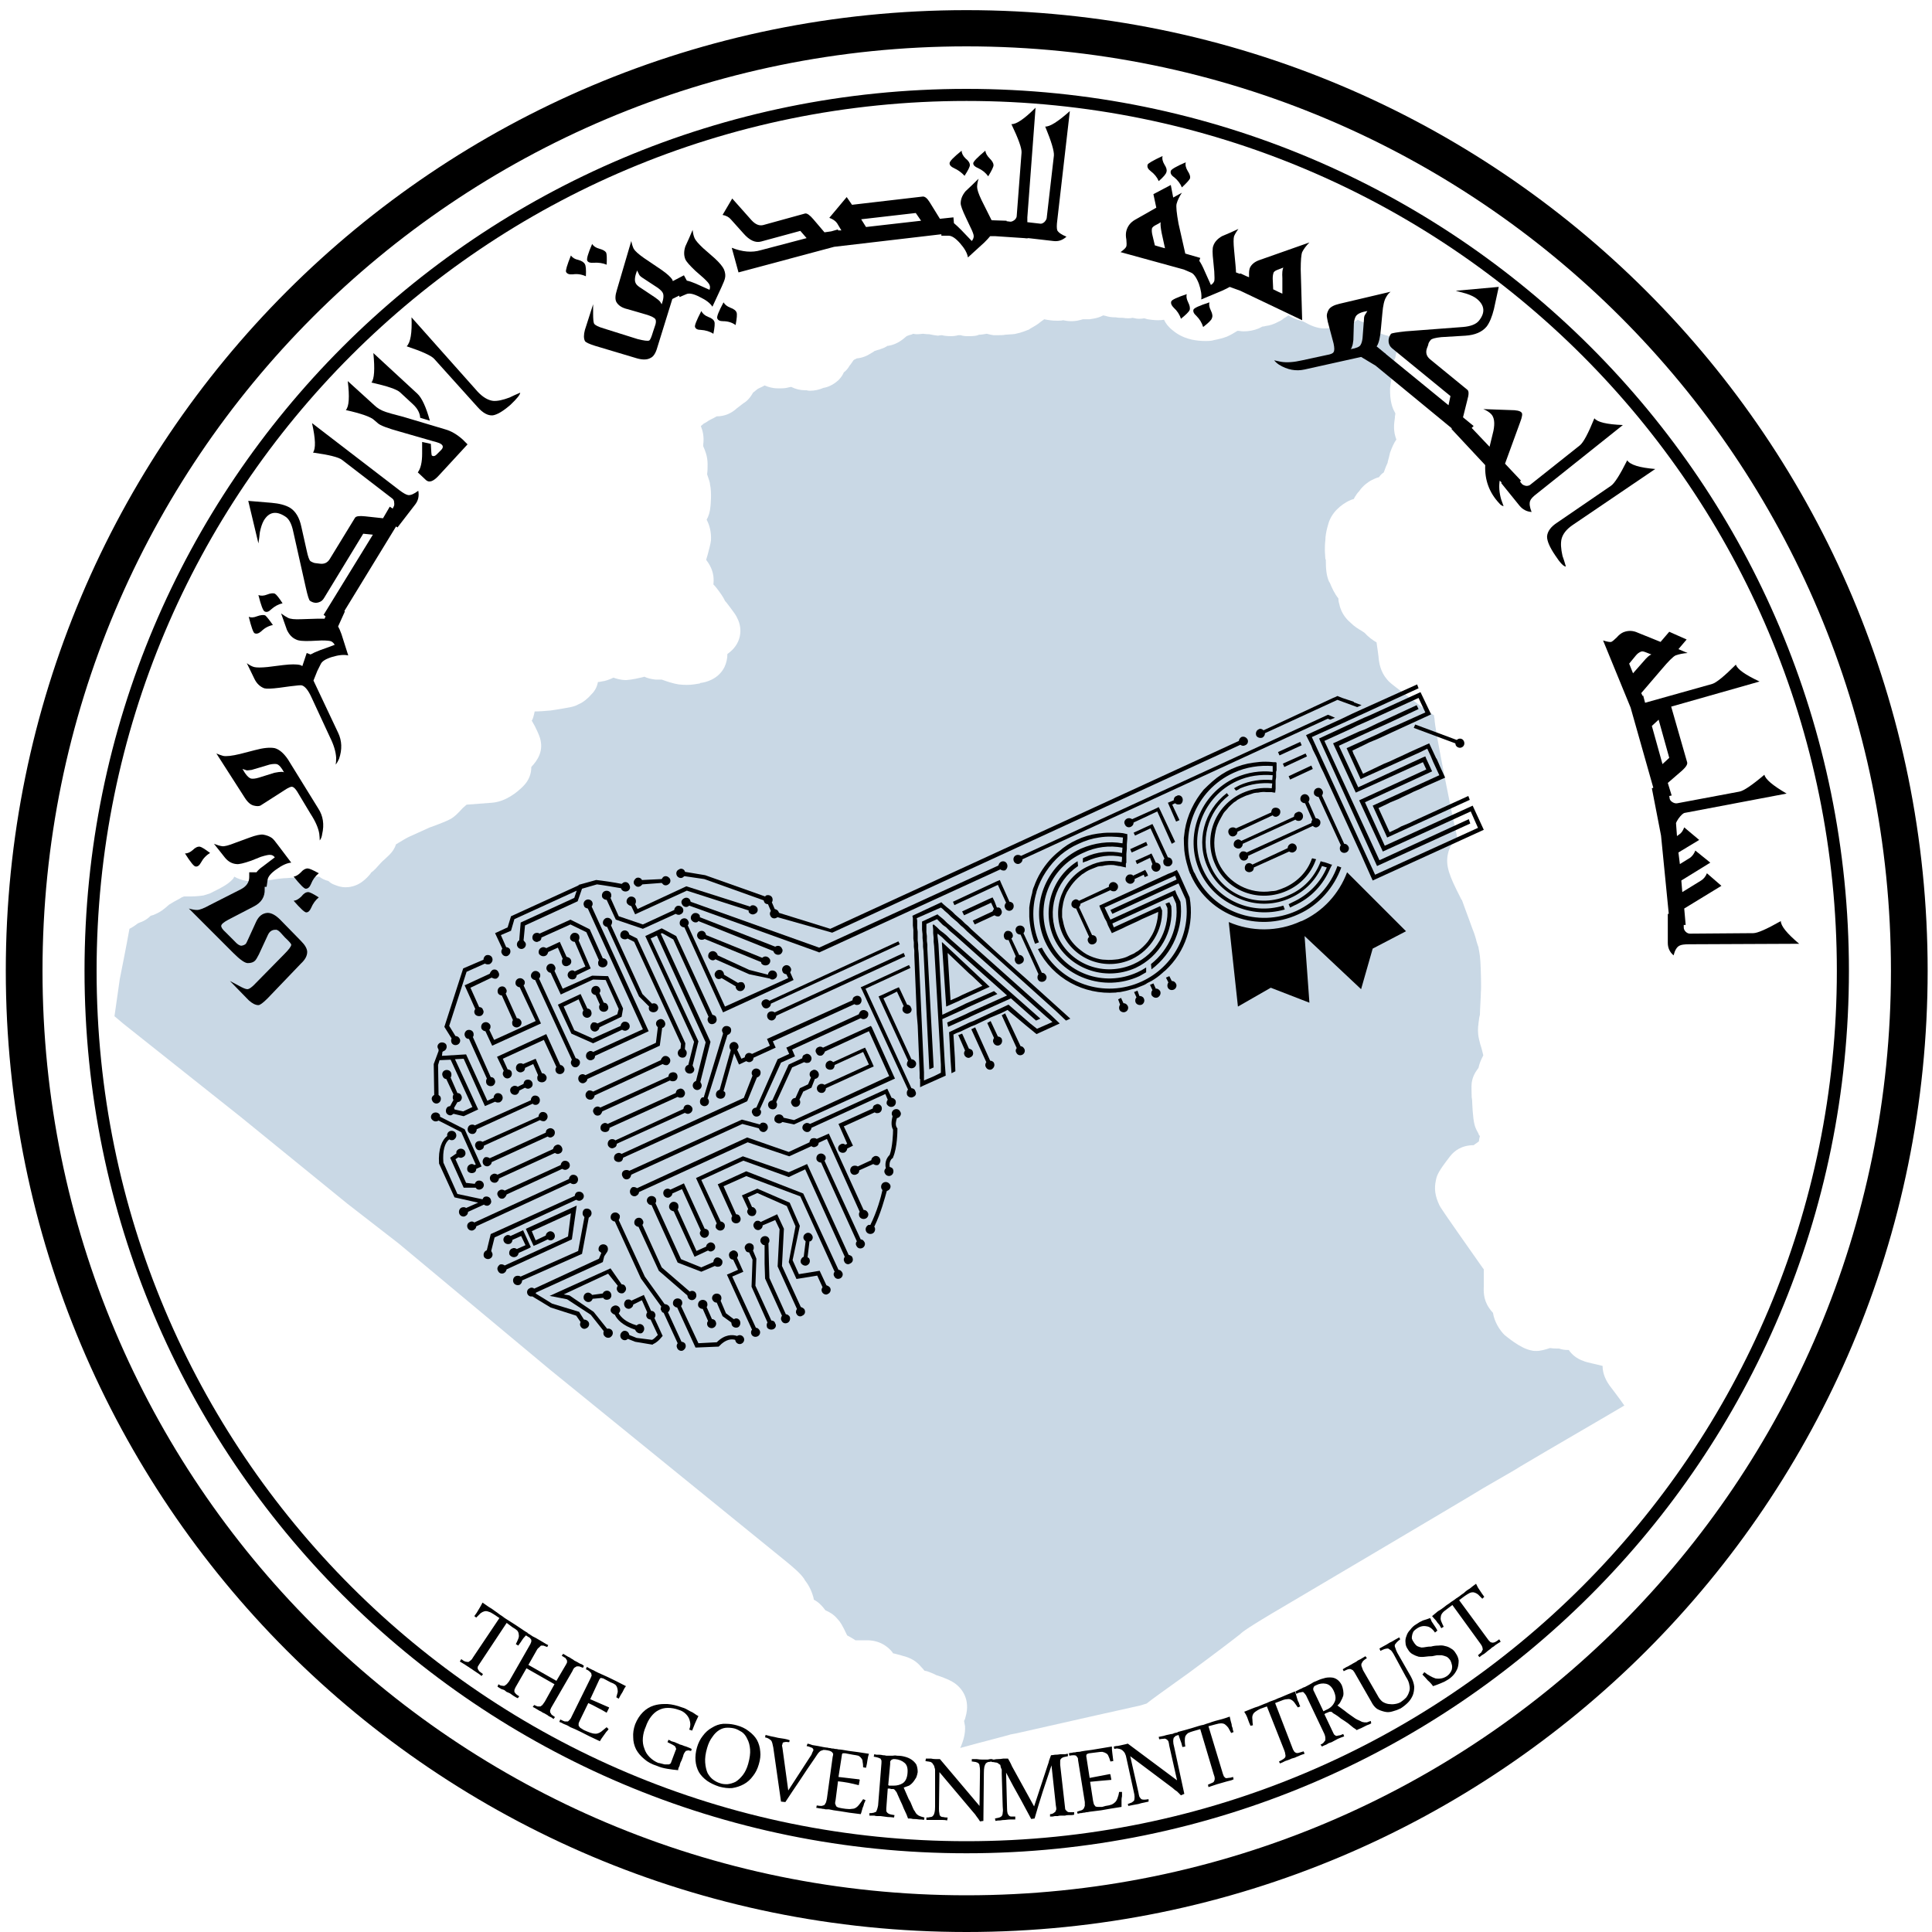 <svg version="1.2" xmlns="http://www.w3.org/2000/svg" viewBox="0 0 400 400"><style>.a{fill:#c9d8e5}</style><path fill-rule="evenodd" d="m200.1 383.7c-101 0-182.6-81.7-182.6-182.7 0-101 81.6-182.6 182.6-182.6 101 0 182.7 81.6 182.7 182.6 0 101-81.7 182.7-182.7 182.7zm180.2-182.7c0-99.6-80.5-180.1-180.2-180.1-99.6 0-180.1 80.5-180.1 180.1 0 99.6 80.5 180.2 180.1 180.2 99.7 0 180.2-80.6 180.2-180.2z"/><path class="a" d="m198.8 361.9c0.6-1.3 1.1-2.9 1-4.5q-0.1-0.6-0.2-1.1 0.2-0.3 0.3-0.8c1.1-3.7-0.8-6.2-2.7-7.3-0.7-0.4-1.4-0.7-2.5-1.1-0.3-0.1-0.6-0.2-0.9-0.3-0.7-0.4-1.4-0.6-1.9-0.8l-0.5-0.1q-0.3-0.4-0.7-0.8c-1-1.2-2.2-1.9-3.9-2.3l-0.3-0.1c-0.5-0.1-1-0.3-1.6-0.4l-0.2-0.3c-0.5-0.6-2.1-2.4-5.2-2.4h-1.8q-0.3 0-0.6 0c-0.4-0.3-1.5-0.9-1.5-0.9l-0.2-0.1c-1-2.1-1.4-2.8-2-3.4-0.8-1-1.8-1.5-2.5-1.8-0.8-1.1-1.6-1.8-2.4-2.2l-0.1-0.5c-0.5-1.8-1.2-2.8-1.8-3.6l-0.1-0.2c-0.8-1.2-2.4-2.5-3.6-3.5l-49-39.8-31.3-26.1-10.7-8.3-22-17.9-24.3-19.3-1.9-1.6c0.4-2.9 1-7 1.1-7.7 0.2-1 1.4-7 2-10.4 0.6-0.3 1.2-0.7 1.7-1.1q0.4-0.2 0.7-0.3 1.1-0.4 2-1.3 0.5-0.1 1.1-0.4c0.9-0.4 1.6-0.9 2.7-1.9l0.5-0.3c0.6-0.4 1.7-0.9 2.1-1.2l0.5-0.2h0.2q0.3 0 0.5 0h0.3 0.4c1.3 0 2.6-0.2 2.6-0.2q0.7-0.2 1.3-0.4c3.1-1.5 4-2.1 4.9-3.1l0.2-0.4c0.7 0.4 1.5 0.7 2.6 0.9 0.6 0 1.1 0.1 1.6 0.1 0.6 0 1.1-0.1 1.5-0.1l0.4-0.1c0.4 0 0.9-0.1 1.4-0.1 1.1-0.2 2.6-0.4 3.4-0.4q0.9-0.1 1.9-0.1c1-0.1 2-0.2 2.8-0.2q0.7 0 1.4 0h0.6c0.5 0.4 1.1 0.7 1.9 0.9 0.3 0.3 0.7 0.6 1.3 0.8 0.7 0.3 1.5 0.5 2.2 0.5 2.9 0 4.5-2 5.2-2.8l0.1-0.2c0.7-0.5 1.3-1.2 2.1-2.1l0.3-0.3c0.2-0.2 0.6-0.5 1.4-1.3 0.6-0.6 1.1-1.3 1.4-2.2 1-0.6 2.3-1.4 2.8-1.6 1.3-0.6 3.8-1.7 4.2-1.9l0.3-0.1c1.9-0.7 3.2-1.2 4.1-1.7 0.8-0.5 1.4-1.1 2.4-2.2 0.2-0.2 0.5-0.4 0.8-0.7 1.3-0.1 3.8-0.3 5.2-0.4 2.9-0.2 5.3-2.2 6.5-3.4 1.3-1.3 1.7-2.7 1.7-4 1.3-1.4 2.6-3.3 1.8-6-0.1-0.4-0.8-2.1-1.7-3.6q0.2-0.3 0.3-0.7c0.1-0.3 0.2-0.7 0.3-1.2 0.9 0 2.2-0.1 3.3-0.2q0.6-0.1 1.3-0.2c2.3-0.4 3.5-0.5 4.5-1.1q1.4-0.6 2.7-2.1c0.7-0.7 1.1-1.5 1.3-2.5q0.4 0 0.7-0.1c0.9-0.1 1.6-0.4 2.3-0.7l0.2-0.1c0.6 0.2 1.5 0.5 2.6 0.5h0.1c1.3-0.1 2.5-0.4 3.4-0.6l0.3-0.1c0.6 0.3 1.4 0.5 2.3 0.6h0.5q0.4 0 0.8 0c1.1 0.4 2.3 0.8 3.5 1q0.9 0.1 1.7 0.1c1.2 0 2-0.2 2.7-0.3l0.1-0.1c1-0.1 3.7-0.7 5-3.3q0.6-1.3 0.6-2.7c2.9-2 3.2-5.1 2.1-7.3-0.3-0.7-0.6-1.1-1.8-2.7-0.3-0.4-0.6-0.8-0.8-1-0.3-0.7-1-1.7-1.7-2.6q-0.3-0.4-0.7-0.8 0.1-0.8 0-1.7c-0.1-0.5-0.2-1.7-1.5-3.4l0.3-1c0.3-1.2 0.6-2.2 0.7-3 0.1-1.7-0.3-3.2-0.9-4.3 0.4-0.7 0.7-1.6 0.8-2.8 0 0 0.3-2.8-0.1-4.5 0-0.3-0.1-0.7-0.6-2.1 0.1-0.7 0.1-1.5 0.1-2.1 0-1.6-0.5-2.8-0.9-3.7v-0.4c0.2-1.6-0.1-2.8-0.5-3.8q0.3-0.2 0.6-0.5l0.2-0.1q0.4-0.2 0.8-0.5c0.3-0.2 1.2-0.6 1.5-0.8l0.2-0.1c1.6 0 3-0.6 4.2-1.7 0.3-0.2 1-0.8 1.3-1 0.7-0.4 1.4-1.1 2-2.2l1-0.8c0.6-0.3 1.1-0.5 1.4-0.7 0.7 0.3 1.6 0.6 2.7 0.6h0.2q0.3 0 0.6 0 0.8 0 1.5-0.2l0.5-0.1q1.4 0.7 2.9 0.7h0.3q0.3 0.1 0.7 0.1c0.9 0 1.9-0.2 2.8-0.6 0.7-0.1 1.9-0.5 3.1-1.6 0.5-0.5 0.9-1.1 1.1-1.6 0.4-0.3 0.8-0.7 1.2-1.4 0.2-0.2 0.5-0.7 0.8-1.1l0.1-0.1q0.2-0.1 0.6-0.3c1.1-0.1 2.1-0.5 3-1.1l0.5-0.3 0.1-0.1 0.9-0.3h0.1c0.4-0.2 1-0.3 1.6-0.7l0.1-0.1h0.2c1.9-0.3 3.1-1.4 3.8-2l0.5-0.2q0.5-0.1 0.9-0.3 0.3 0.1 0.7 0.1 0.5 0 1.3-0.1 0.6 0.1 1.3 0.1 0.9 0.2 1.8 0.3 0.5-0.1 0.8-0.1 0.8 0.2 1.9 0.2 0.8 0 1.5-0.2h0.5q0.6 0.2 1.4 0.2h0.4c1 0 1.6-0.1 2-0.3 0.5 0 1-0.1 1.6-0.2q0.7 0.2 1.4 0.3 0.3 0 0.6 0c0.6 0 1.5 0 1.8-0.1 1.4-0.1 1.9-0.1 2.2-0.2 1.1-0.2 2.3-0.7 2.8-0.9l0.1-0.1c0.3-0.2 1.1-0.6 1.8-1.1l0.5-0.4q0.4-0.3 0.7-0.5l0.5 0.1c1.2 0.2 1.7 0.2 2.2 0.2 0.4 0 0.8 0 1.2-0.1 0.5 0.1 1.1 0.2 1.7 0.2q0.6 0 1.2-0.1c0.5-0.1 0.9-0.2 1.2-0.3h0.8q0.3 0 0.6 0c0.3-0.1 1.5-0.1 2.8-0.8l0.5 0.1c0.6 0.2 1.2 0.3 2 0.3h0.1c0.5 0.1 1 0.1 1.4 0.1h0.1q0.5 0.1 1.1 0.1 0.5 0 0.9-0.1l0.5 0.1q0.4 0.1 0.8 0.1 0.6 0 1.1-0.1 0.3 0.1 0.7 0.2c1.4 0.2 1.9 0.2 2.1 0.2q0.8 0 1.3-0.1c0.3 0.7 0.9 1.5 1.8 2.2 0.5 0.4 1.7 1.4 3.9 1.9 0.9 0.2 1.9 0.3 2.8 0.3 0.7 0 1.3 0 1.9-0.2l0.5-0.1c0.5-0.1 1.3-0.3 2.1-0.6 0.7-0.3 1.4-0.7 2.2-1.2h0.3q0.5 0.1 1 0.1c1.1 0 2.1-0.2 3.1-0.6l0.8-0.4q0.4 0 0.6-0.1c0.9-0.1 1.8-0.4 2.7-0.9q0.7-0.3 1.1-0.7 0.4-0.2 0.8-0.5l0.2-0.1 0.3 0.2c0.8 0.5 2.2 0.9 2.2 0.9l0.2 0.1h0.2q0.4 0.2 0.6 0.3c0.9 0.5 2.3 1.2 3.9 1.2 1 0 1.7-0.2 2.2-0.3h0.4q1 0 2-0.3l0.1-0.1c0.3-0.1 0.6-0.2 0.8-0.3 0.5-0.2 1-0.5 1.4-0.8q0.7 0.4 1.5 0.6c0.9 1.1 2 1.7 2.8 2.1 0.9 0.3 1.8 0.7 3 0.8 0 0.7 0.1 1.3 0.4 1.9q0.2 0.5 0.4 1-0.2 0.7-0.3 1.4l-0.2 0.5c-0.1 0.8-0.3 1.7-0.4 2.8l-0.1 0.5c-0.1 0.7-0.3 1.6-0.4 2.6v0.3c0 0.8 0 1.9 0.4 3.3 0.2 0.7 0.5 1.2 0.7 1.6l-0.1 0.7v0.2c-0.1 0.8-0.4 2.2 0.1 3.9q0.1 0.3 0.2 0.6c-0.5 0.7-0.9 1.6-1.3 2.7q-0.2 0.9-0.4 1.6l-0.1 0.4v0.1c-0.2 0.4-0.5 1.1-0.8 2q-0.6 0.4-1 1c-0.5 0.1-1.1 0.4-1.7 0.7-0.5 0.3-1.6 1-2.4 2.2-0.3 0.3-0.6 0.7-0.9 1.2l-0.2 0.4-0.6 0.2c-1 0.4-3.5 1.8-4.5 4.4 0 0-0.8 2.2-0.8 4-0.1 0.7-0.1 1.5-0.1 2 0 0.7 0.1 1.4 0.1 1.8l0.1 0.2v0.2c0 1.6 0.1 3.1 0.7 4.4l0.1 0.1c0.5 1.2 1 2.3 1.8 3.3q0 0.6 0.2 1.2c0.4 2.1 1.8 3.4 2.4 3.9 0.7 0.7 1.5 1.2 2.2 1.6l0.6 0.4q1.1 1.2 2.5 2c0.1 0.6 0.4 2.9 0.4 2.9 0.1 1.3 0.4 3.2 1.8 4.8 0.6 0.7 0.7 0.8 7.9 6.2q1 0.7 1.8 1.2 0 0.4 0.1 0.7c0 2.1 4.2 22.6 4.3 22.8 0.1 0.5 0.3 1.2 0.4 1.8-0.8 0.8-1.6 1.9-1.9 3.3-0.6 2.5 0.3 4.7 2.5 9q0.2 0.5 0.4 0.7c0.2 0.6 1.1 3 1.5 4.1 0.5 1.4 0.8 2.2 1 2.7 0.1 0.3 0.4 1.2 0.5 1.7q0.2 0.7 0.4 1.2c0 0.3 0.3 1.2 0.4 3 0.1 1.7 0.2 5.5 0.1 6.3 0 0.8-0.2 3.8-0.2 4.7l-0.1 0.4c-0.1 0.4-0.1 0.9-0.2 1.4v0.1c-0.1 0.6-0.2 1.8 0.1 3.1 0.1 0.4 0.2 0.8 0.3 1.2l0.1 0.3c0.1 0.2 0.5 1.9 0.5 1.9q-0.2 0.4-0.3 0.6c-0.2 0.4-0.5 1.1-0.7 2-0.6 0.8-1.2 1.7-1.4 3.1-0.1 1 0 1.9 0 3q0.1 0.5 0.1 0.9c0 0 0.1 3.4 0.5 4.8 0.2 0.8 0.6 1.4 0.8 1.8l0.1 0.3 0.2 0.2c-0.1 0.4-0.2 0.8-0.2 1.1 0 0-0.8 0.6-1.1 0.8-2.5 0-4 1.2-4.8 2.2-2.5 3.2-2.8 4-3 5-0.4 1.8-0.2 3.3 0.7 5.2 0.3 0.6 0.6 1.1 8.9 12.9l0.3 0.4c0 1.1 0 2.9 0 3.5 0 0.8-0.2 2.6 1.1 4.5q0.4 0.6 0.8 1c0.3 1.9 1.4 3.6 2.4 4.6 0.2 0.1 3.2 2.8 5.6 3.2 0.3 0.1 0.7 0.1 1 0.1 0.9 0 1.9-0.3 2.8-0.6q0.7 0.1 1.4 0.1h0.5q0.8 0.3 1.8 0.3h0.2c0.6 0.9 1.6 1.8 3.1 2.3 0.7 0.3 2.4 0.6 3.9 1 0 1.4 0.5 2.7 1.4 4 0 0 2.3 3 3.1 4.2-5.4 3.2-15.8 9.2-21.5 12.6l-1.3 0.8c-4.9 2.8-6 3.5-6.4 3.7-0.9 0.6-18.5 11-22.2 13.2l-18.6 11c-8.2 4.8-9.1 5.6-9.5 6-0.6 0.5-4.9 3.8-10.6 8-5.3 3.8-7.7 5.5-8.8 6.4-0.3 0.1-0.7 0.2-1.3 0.4-1.4 0.3-14.8 3.3-25.8 5.8l-1.1 0.2c-0.1 0.1-6.1 1.6-10.4 2.8z"/><path fill-rule="evenodd" d="m181 363.2l0.5 0.1q0.3 0 0.6 0 0.3 0 0.7 0.1 0.4 0 0.7 0.1 0.7 0 1.3 0 0.5-0.1 0.9 0 0.9 0 1.6 0.2 0.8 0.2 1.4 0.6 0.6 0.4 1 1 0.3 0.7 0.3 1.6-0.1 0.6-0.3 1.1-0.3 0.5-0.6 0.9-0.4 0.5-0.9 0.8-0.5 0.2-1.1 0.4 0.4 0.9 0.7 1.6 0.3 0.8 0.7 1.4 0.3 0.7 0.5 1.2 0.2 0.5 0.4 0.7 0.2 0.4 0.4 0.6l0.4 0.3 0.5 0.2q0.3 0.1 0.7 0.2l-0.1 0.5q-0.3-0.1-1-0.1-0.6-0.1-1.3-0.1-0.4-0.1-0.6-0.1h-0.4q-0.1-0.3-0.3-0.8-0.3-0.6-0.6-1.3-0.3-0.8-0.7-1.6-0.4-0.9-0.8-1.8l-0.2-0.2-0.1-0.2-0.3-0.2h-0.3-0.2l-0.3-0.1h-0.4l-0.3 4.1q0 0.4 0 0.6l0.2 0.3q0.2 0.2 0.5 0.3 0.3 0.1 1 0.2l-0.1 0.5q-0.7-0.1-1.3-0.1-0.7-0.1-1.5-0.2-0.4 0-0.7 0-0.3 0-0.6-0.1h-0.5-0.5v-0.5q0.5 0 0.9-0.1l0.5-0.2q0.1-0.2 0.2-0.5 0.1-0.3 0.2-0.8l0.7-8.8v-0.5l-0.2-0.4q-0.2-0.1-0.5-0.2-0.3-0.1-0.9-0.2zm4 6.5q1.1 0 1.9-0.5 0.9-0.6 1-2.2 0.1-1.4-0.6-2-0.8-0.7-2-0.8h-0.4l-0.4 0.2-0.2 0.3v0.5l-0.4 4.4 0.2 0.1h0.3 0.2zm36.1-6.6v0.5q-0.5 0.1-0.9 0.2-0.3 0.1-0.5 0.3-0.2 0.2-0.2 0.5 0 0.3 0 0.8l1 8.8q0 0.3 0.1 0.5l0.3 0.3q0.2 0.2 0.5 0.2 0.4 0 1 0v0.5q-0.3 0.1-0.6 0.1-0.3 0-0.6 0-0.4 0-0.7 0.1-0.4 0-0.8 0-0.5 0-0.7 0.1h-0.6l-0.5 0.1h-0.5v-0.5q0.4 0 0.7-0.2l0.4-0.3 0.2-0.5q0-0.3-0.1-0.8l-0.9-8.3q-0.9 2.7-1.8 5.4-0.9 2.8-1.7 5.6l-0.7 0.1q-0.5-0.9-2.1-3.9-1.7-3-3.1-5.7l0.2 7.4q0 0.6 0.1 1 0.1 0.3 0.3 0.5 0.2 0.2 0.5 0.2 0.3 0 0.8 0v0.6c-0.2 0-0.6 0-0.9 0q-0.5 0-1.2 0.1-0.5 0-1 0.1-0.6 0-1 0.1l-0.1-0.5q0.5-0.1 0.9-0.2 0.3-0.1 0.5-0.3 0.2-0.3 0.2-0.7 0.1-0.5 0-1.3l-0.2-6.8q0-0.5 0-0.8-0.1-0.3-0.2-0.5l-0.1-0.5-0.3-0.2q-0.3-0.3-0.7-0.3-0.4-0.1-0.8-0.1v-0.1q-0.4 0.1-0.7 0.1-0.3 0.1-0.5 0.3-0.2 0.3-0.3 0.7-0.1 0.5-0.1 1.3l-0.1 9.9-0.7 0.1q-0.3-0.5-0.7-1c-0.2-0.3-0.4-0.6-0.7-0.9l-7-8.3-0.1 7.6q0 0.6 0.1 1 0 0.3 0.2 0.5 0.2 0.2 0.6 0.2 0.3 0.1 0.9 0.1l-0.1 0.6q-0.4-0.1-1-0.1-0.6 0-1.2 0-0.6 0-1.1 0-0.6 0-1 0v-0.5q0.5 0 0.8-0.1 0.4 0 0.6-0.3 0.2-0.2 0.3-0.7 0.1-0.4 0.1-1.2v-6.6q0-0.5 0-0.9 0-0.3-0.1-0.5l-0.1-0.4-0.2-0.3-0.2-0.3-0.3-0.2-0.5-0.1q-0.2 0-0.6-0.1l0.1-0.5q0.1 0 0.4 0 0.3 0 0.7 0 0.4 0.1 0.9 0.1 0.6 0 0.9 0l8.2 9.7 0.1-7.3q0-0.6-0.1-1 0-0.3-0.2-0.5-0.2-0.2-0.6-0.3c-0.2 0-0.5-0.1-0.8-0.1v-0.5q0.4 0 1 0 0.6 0.1 1.2 0.1 0.3 0 0.6 0h0.5l0.5-0.1h0.5v0.1h0.3q0.4-0.1 0.9-0.1 0.4 0 1-0.1 0.6 0 1 0 0.3 0.5 0.6 1.1 0.2 0.5 0.5 1l4.3 7.8 2.8-8.5q0.2-0.5 0.3-1 0.2-0.6 0.4-1.1 0.2 0 0.8-0.1 0.6 0 1.1-0.1 0.5 0 1 0 0.4-0.1 0.6-0.1zm9.1-1.5q0 0.7 0.1 1.4 0.1 0.8 0.2 1.6l-0.6 0.1q-0.2-0.7-0.4-1.1c-0.1-0.3-0.3-0.5-0.5-0.6q-0.3-0.2-0.8-0.3-0.4 0-1.1 0.1l-1.6 0.2q-0.4 0.1-0.5 0.2-0.1 0.1-0.1 0.4l0.7 4.5 4.2-0.8 0.1 0.1 0.2 1.1q-1.2 0.1-2.3 0.2-1.1 0.1-2.1 0.2l0.6 3.9q0.1 0.5 0.2 0.8l0.3 0.4q0.2 0.1 0.5 0.1 0.4 0 0.9 0l0.7-0.2q0.8-0.1 1.3-0.3 0.4-0.2 0.7-0.5 0.3-0.3 0.5-0.9 0.2-0.5 0.3-1.2h0.6q0 0.4 0 0.9-0.1 0.4-0.1 0.8 0 0.5 0 0.8 0 0.4 0 0.6-2.6 0.4-4.2 0.7-1.6 0.2-2.4 0.3-0.4 0.1-0.7 0.1-0.3 0.1-0.6 0.1-0.4 0.1-0.7 0.1-0.3 0.1-0.5 0.1l-0.1-0.4q0.5-0.2 0.9-0.3 0.3-0.1 0.5-0.4l0.2-0.5q0-0.3 0-0.8l-1.4-8.7q0-0.4-0.1-0.5l-0.3-0.4q-0.2-0.1-0.5-0.1-0.4 0-0.9 0.1l-0.1-0.5q0.3-0.1 0.6-0.1 0.3-0.1 0.7-0.1 0.3-0.1 0.7-0.1 0.3 0 0.6-0.1 0.5-0.1 2.1-0.3 1.7-0.3 4.2-0.7zm-71.7-2.4q0.5 0.1 1.2 0.3 0.6 0.1 1.4 0.3 0.7 0.1 1.3 0.2 0.6 0.1 1.1 0.3l-0.1 0.4q-0.7-0.1-1 0-0.4 0-0.4 0.4l-0.1 0.3 0.1 0.5 1.2 8.8 4.8-7.4 0.2-0.5 0.2-0.4v-0.2l-0.2-0.3-0.5-0.2q-0.2-0.1-0.7-0.2l0.2-0.5q0.5 0.1 1 0.3 0.6 0.1 1.2 0.2 0.5 0.1 1 0.2l0.6 0.1q0.3 0 0.6 0.1 0.3 0 0.6 0.1 0.4 0 0.7 0.1 0.4 0 0.7 0.1 0.5 0 2.1 0.3 1.7 0.2 4.2 0.6-0.2 0.6-0.3 1.3-0.1 0.8-0.3 1.6l-0.6-0.1q0-0.7-0.1-1.1 0-0.5-0.3-0.8-0.2-0.3-0.6-0.5-0.4-0.1-1.1-0.2l-1.6-0.3q-0.4 0-0.5 0-0.2 0.1-0.2 0.4l-0.7 4.5 4.3 0.5 0.1 0.1-0.2 1.1q-1.2-0.3-2.2-0.5-1.1-0.2-2.1-0.3l-0.5 3.9q-0.1 0.4-0.1 0.7l0.2 0.5q0.1 0.2 0.4 0.3 0.3 0.1 0.9 0.2l0.7 0.1q0.8 0.1 1.3 0 0.5 0 0.9-0.3 0.3-0.2 0.6-0.6 0.4-0.5 0.8-1.1l0.5 0.2q-0.1 0.3-0.3 0.7-0.1 0.5-0.3 0.9-0.1 0.4-0.2 0.7-0.1 0.4-0.2 0.6-2.6-0.3-4.2-0.6-1.6-0.2-2.4-0.4-0.4 0-0.7 0-0.3-0.1-0.6-0.1-0.4-0.1-0.7-0.1-0.3-0.1-0.6-0.1l0.1-0.5q0.6 0.1 1 0.1 0.4-0.1 0.6-0.2l0.3-0.5q0.1-0.3 0.2-0.8l1.2-8.7q0.1-0.3 0.1-0.6l-0.2-0.3q-0.2-0.2-0.5-0.3l-0.4-0.1q-0.5-0.1-0.9-0.1-0.3 0.1-0.6 0.2-0.3 0.2-0.6 0.6-0.2 0.3-0.6 0.9-1.6 2.3-3.1 4.6-1.5 2.2-3 4.5l-0.9-0.1q-0.4-2.8-0.8-5.6-0.4-2.7-0.8-5.6-0.1-0.5-0.2-0.9-0.1-0.4-0.3-0.6l-0.4-0.3q-0.3-0.2-0.8-0.3zm-8.1-2.3q1 0 2.1 0.3 1.5 0.4 2.5 1.2 1.1 0.8 1.7 1.8 0.6 1.1 0.7 2.4c0.1 0.8 0 1.7-0.3 2.7q-0.4 1.4-1.2 2.4-0.8 1.1-1.9 1.7-1.1 0.6-2.4 0.8-1.2 0.1-2.7-0.3-1.5-0.5-2.5-1.2-1.1-0.8-1.7-1.8-0.6-1.1-0.7-2.4-0.1-1.3 0.3-2.7 0.4-1.4 1.2-2.4 0.8-1.1 1.9-1.7 1.1-0.7 2.3-0.8 0.3 0 0.7 0zm0 12.5h0.2q0.9-0.1 1.7-0.5 0.8-0.5 1.5-1.4 0.7-0.9 1.1-2.3 0.5-1.8 0.4-3-0.1-1.3-0.6-2.2-0.4-0.9-1.1-1.4-0.8-0.5-1.4-0.7-0.7-0.2-1.6-0.2-0.9 0-1.7 0.5-0.8 0.5-1.4 1.4-0.7 0.9-1.1 2.3-0.5 1.7-0.4 3 0.1 1.3 0.5 2.2 0.5 0.9 1.2 1.4 0.7 0.5 1.4 0.7 0.5 0.2 1.3 0.2zm104.2-14q0.1 0.5 0.2 0.9 0.1 0.4 0.2 0.7 0 0.4 0.2 0.8 0 0.3 0.2 0.8l-0.5 0.2q-0.4-0.7-0.6-1.1-0.3-0.4-0.7-0.7-0.3-0.2-0.8-0.2-0.4 0-1.1 0.2l-1.5 0.4 3 9.9 0.2 0.5 0.3 0.3q0.2 0.1 0.6 0 0.4 0 1-0.2l0.1 0.5q-0.2 0.1-0.5 0.2-0.4 0.1-0.8 0.2-0.3 0.1-0.7 0.2-0.4 0.1-0.7 0.2-0.4 0.1-0.7 0.2l-0.6 0.2-0.6 0.2q-0.3 0.1-0.6 0.2l-0.1-0.5q0.5-0.2 0.9-0.4 0.3-0.1 0.4-0.4 0.1-0.2 0.1-0.5 0-0.3-0.2-0.8l-2.8-9.4-1.4 0.4q-0.7 0.2-1.1 0.4-0.4 0.3-0.6 0.7-0.1 0.3-0.1 0.9 0 0.5 0.1 1.2l-0.6 0.1-0.2-0.8q-0.2-0.6-0.4-1.1-0.1-0.3-0.2-0.6-0.3 0.1-0.6 0.2l-0.4 0.4q-0.1 0.3-0.1 0.7 0 0.5 0.2 1.2l2.1 9.7-0.7 0.3q-0.4-0.4-0.8-0.8-0.5-0.3-0.9-0.7l-8.8-6.6 1.7 7.5q0.1 0.6 0.2 0.9 0.2 0.3 0.4 0.5 0.2 0.1 0.6 0.1 0.3 0 0.9-0.1v0.5q-0.4 0.1-0.9 0.2-0.6 0.1-1.2 0.3-0.6 0.1-1.1 0.2-0.5 0.1-1 0.2l-0.1-0.4q0.5-0.2 0.8-0.3 0.3-0.2 0.5-0.4 0.1-0.3 0.1-0.8 0-0.4-0.2-1.2l-1.4-6.4q-0.1-0.5-0.2-0.9-0.1-0.3-0.2-0.5l-0.2-0.3-0.3-0.3-0.3-0.2-0.3-0.1-0.5-0.1q-0.2 0-0.6 0.1l-0.1-0.5 0.5-0.1q0.3 0 0.7-0.1 0.4-0.1 0.9-0.2 0.5-0.1 0.8-0.2l10.2 7.6-1.6-7.1q-0.1-0.7-0.2-1-0.2-0.3-0.4-0.4-0.3-0.2-0.6-0.1-0.3 0-0.9 0.1l-0.1-0.5q0.5-0.1 1-0.2 0.6-0.2 1.2-0.3 0.3-0.1 0.6-0.1l0.5-0.2 0.5-0.1h0.1v-0.1q0.8-0.2 1.5-0.4 0.7-0.2 1.4-0.4 0.7-0.2 1.3-0.4 0.6-0.2 1.2-0.3 0.5-0.2 1.2-0.4 0.5-0.2 1.2-0.4 0.7-0.2 1.5-0.4 0.7-0.2 1.5-0.5zm-117.1-2.6q0.3 0 0.7 0 1.4 0.1 3 0.7 0.4 0.1 0.8 0.3 0.5 0.3 0.9 0.5 0.5 0.2 0.9 0.5 0.4 0.3 0.8 0.5-0.4 0.8-0.7 1.5-0.3 0.7-0.6 1.5l-0.6-0.2q0.3-0.8 0.2-1.4-0.1-0.7-0.4-1.2-0.3-0.5-0.8-0.9-0.5-0.4-1.2-0.6-1.1-0.4-2.2-0.4-1.1 0-2 0.5-0.8 0.4-1.5 1.3-0.7 0.9-1.1 2.1-0.5 1.1-0.6 2.3-0.1 1.2 0.3 2.2 0.3 1 1.1 1.8 0.8 0.8 1.8 1.2 0.2 0 0.5 0.1 0.4 0.1 0.8 0.2 0.5 0 0.9 0 0.3-0.1 0.4-0.3l0.9-2.4 0.2-0.5-0.2-0.5q-0.2-0.2-0.6-0.4-0.4-0.2-1-0.5l0.2-0.5q0.3 0.1 0.6 0.3 0.4 0.1 0.7 0.2 0.4 0.2 0.7 0.3 0.3 0.2 0.8 0.3 0.2 0.1 0.5 0.2 0.4 0.1 0.6 0.2l0.5 0.2 0.4 0.2-0.1 0.4c-0.3 0-0.4-0.1-0.6-0.1l-0.5 0.1-0.3 0.4q-0.2 0.3-0.3 0.8l-0.3 0.8q-0.3 0.5-0.4 1.1-0.3 0.5-0.3 0.9-1.1-0.1-2.3-0.3-1.2-0.2-2.1-0.6-1.6-0.5-2.6-1.4-1.1-0.9-1.7-2-0.6-1.2-0.6-2.5-0.1-1.3 0.4-2.7 0.6-1.5 1.6-2.5 1-1 2.3-1.4 1-0.3 2.1-0.3zm130.6-2.6q0.2 0.5 0.3 0.9 0.1 0.4 0.2 0.7 0.1 0.4 0.3 0.7 0.1 0.4 0.3 0.8l-0.5 0.2q-0.4-0.6-0.7-1-0.3-0.4-0.7-0.6-0.4-0.2-0.8-0.1-0.5 0-1.2 0.3l-1.3 0.5 3.7 9.6 0.3 0.5 0.3 0.2q0.3 0.1 0.6 0 0.4-0.1 1-0.3l0.2 0.5q-0.3 0.1-0.6 0.2-0.3 0.1-0.7 0.3-0.3 0.1-0.7 0.3-0.4 0.1-0.7 0.2-0.4 0.2-0.7 0.3l-0.6 0.2-0.6 0.3-0.5 0.2-0.2-0.4q0.6-0.3 0.9-0.5 0.3-0.2 0.4-0.4 0.1-0.3 0-0.6 0-0.3-0.2-0.8l-3.6-9.1-1.4 0.5q-0.6 0.3-1 0.6-0.4 0.3-0.5 0.6-0.2 0.4-0.1 1 0 0.5 0.1 1.2l-0.5 0.1-0.3-0.7q-0.2-0.6-0.4-1.1-0.2-0.5-0.6-1.1 0.8-0.3 1.5-0.6 0.7-0.3 1.4-0.5 0.7-0.3 1.2-0.5 0.6-0.2 1.2-0.5 0.5-0.2 1.1-0.4 0.6-0.3 1.2-0.5 0.7-0.3 1.4-0.6 0.8-0.3 1.5-0.6zm7.4-2.9q0.7 0 1.3 0.4 0.6 0.4 1 1.2 0.2 0.5 0.3 1.1 0.1 0.6 0 1.1-0.2 0.6-0.5 1.1-0.2 0.5-0.7 0.9 0.8 0.6 1.5 1.1 0.6 0.5 1.2 0.9 0.6 0.4 1 0.7 0.5 0.3 0.8 0.4 0.4 0.2 0.6 0.3l0.5 0.1h0.5q0.3-0.1 0.8-0.3l0.1 0.5q-0.3 0.2-0.9 0.4-0.6 0.3-1.2 0.6-0.3 0.1-0.5 0.2l-0.4 0.2q-0.2-0.2-0.7-0.5-0.5-0.4-1.1-0.9-0.7-0.5-1.5-1-0.7-0.6-1.6-1.1l-0.2-0.2-0.2-0.1h-0.3l-0.3 0.1-0.2 0.1-0.3 0.1-0.3 0.2 1.8 3.8 0.2 0.4 0.4 0.3c0.1 0 0.3 0 0.6-0.1q0.3 0 0.9-0.3l0.2 0.5q-0.6 0.2-1.3 0.5-0.6 0.3-1.3 0.7-0.3 0.1-0.6 0.2l-0.5 0.3-0.5 0.2-0.4 0.2-0.3-0.4q0.5-0.2 0.7-0.5l0.3-0.4v-0.5q0-0.3-0.2-0.8l-3.8-8-0.3-0.4-0.3-0.3q-0.2 0-0.6 0.1-0.3 0-0.8 0.3l-0.2-0.5 0.4-0.2 0.6-0.3q0.3-0.1 0.6-0.3 0.4-0.1 0.7-0.3 0.6-0.3 1.1-0.6 0.4-0.3 0.8-0.4 0.8-0.4 1.6-0.6 0.6-0.2 1.2-0.2zm-1.5 7l0.2-0.1 0.2-0.1 0.2-0.1q1.2-0.5 1.7-1.6 0.5-0.9-0.2-2.4-0.6-1.2-1.6-1.4-1-0.2-2 0.3l-0.4 0.2-0.2 0.4v0.4l0.2 0.4zm-152.5-9.2l0.5 0.3 0.6 0.3q0.3 0.1 0.6 0.3 0.4 0.2 0.6 0.3 0.5 0.2 2 0.9 1.5 0.7 3.8 1.9-0.4 0.5-0.7 1.2-0.4 0.6-0.8 1.4l-0.5-0.3q0.2-0.7 0.3-1.1 0-0.5-0.1-0.8-0.1-0.4-0.4-0.7-0.4-0.3-1-0.5l-1.5-0.8q-0.4-0.1-0.5-0.1-0.1 0-0.3 0.3l-1.9 4.1 3.9 1.7v0.1l-0.5 1q-1-0.6-2-1.1-0.9-0.5-1.8-0.9l-1.7 3.5q-0.2 0.4-0.3 0.7v0.5l0.3 0.4q0.3 0.2 0.8 0.5l0.7 0.3q0.7 0.3 1.2 0.4 0.5 0.1 0.9 0 0.4-0.1 0.8-0.4 0.5-0.4 1.1-0.9l0.4 0.4q-0.2 0.3-0.5 0.6-0.3 0.4-0.5 0.7-0.3 0.4-0.5 0.7l-0.3 0.5q-2.4-1.1-3.9-1.9-1.4-0.7-2.2-1-0.3-0.2-0.5-0.3-0.4-0.2-0.7-0.3-0.3-0.1-0.6-0.3-0.3-0.1-0.5-0.2l0.2-0.5q0.6 0.3 0.9 0.4 0.4 0 0.7 0l0.4-0.4q0.2-0.2 0.4-0.7l3.9-7.9 0.2-0.5-0.1-0.5-0.4-0.4q-0.2-0.2-0.7-0.4zm168.2-6.1l0.2 0.4q-0.4 0.3-0.7 0.6l-0.4 0.5q-0.1 0.3 0.1 0.7 0.1 0.4 0.4 1l2.8 4.9q0.6 1.1 0.7 2.1 0 1-0.3 1.8-0.4 0.9-1 1.5-0.7 0.7-1.5 1.2-0.8 0.4-1.6 0.6-0.9 0.3-1.7 0.1-0.9-0.2-1.6-0.6-0.7-0.5-1.2-1.5l-3.5-6.1-0.3-0.4-0.4-0.2q-0.2-0.1-0.6 0-0.3 0.1-0.9 0.4l-0.2-0.4 0.5-0.3q0.3-0.2 0.6-0.3 0.3-0.2 0.7-0.4 0.3-0.2 0.7-0.4 0.4-0.2 0.6-0.4l0.6-0.3 0.5-0.3 0.5-0.3 0.3 0.4q-0.5 0.3-0.8 0.6l-0.3 0.5q-0.1 0.3 0 0.6 0.1 0.3 0.3 0.8l3 5.2q0.4 0.8 1 1.3 0.6 0.4 1.3 0.5 0.7 0.1 1.3 0 0.7-0.1 1.2-0.4 0.6-0.4 1.1-0.9 0.4-0.5 0.6-1.1 0.3-0.7 0.1-1.5-0.1-0.8-0.7-1.7l-2.6-4.8q-0.3-0.5-0.5-0.7l-0.6-0.4q-0.3 0-0.7 0.1-0.3 0.1-0.9 0.4l-0.2-0.5q0.4-0.2 0.9-0.5 0.6-0.3 1.2-0.7 0.5-0.2 1.1-0.6 0.5-0.3 0.9-0.5zm6.4-4q0.2 0.4 0.3 0.7 0.2 0.3 0.4 0.6l0.4 0.6q0.2 0.3 0.4 0.7l-0.5 0.4q-0.8-1.2-1.8-1.3-1-0.2-2 0.5-0.3 0.2-0.6 0.5-0.2 0.3-0.3 0.7-0.1 0.4-0.1 0.8 0.1 0.4 0.4 0.8 0.3 0.5 0.7 0.8 0.4 0.2 0.9 0.3 0.4 0 0.9-0.1 0.5-0.1 1.1-0.1 0.7-0.2 1.5-0.2 0.8-0.1 1.4 0.1 0.6 0.1 1.2 0.5 0.6 0.3 1 1 0.5 0.7 0.6 1.5 0 0.8-0.2 1.5-0.3 0.8-0.8 1.4-0.6 0.7-1.3 1.1-0.6 0.4-1.4 0.7-0.7 0.3-1.6 0.6-0.5-0.7-1.1-1.2-0.5-0.6-1.1-1.2l0.4-0.5q0.6 0.5 1.2 0.8 0.5 0.3 1.1 0.5 0.6 0.1 1.2 0 0.6-0.1 1.2-0.5 0.4-0.3 0.6-0.6 0.3-0.4 0.4-0.8 0.1-0.5 0-0.9-0.1-0.5-0.3-0.9-0.4-0.6-0.8-0.8-0.5-0.2-1-0.3-0.4 0-1 0-0.4 0.1-1 0.2-0.7 0-1.4 0.1-0.7 0.1-1.4 0-0.7-0.2-1.2-0.5-0.6-0.3-1-1-0.5-0.7-0.5-1.4-0.1-0.7 0.2-1.4 0.2-0.7 0.8-1.3 0.5-0.7 1.2-1.1 0.7-0.5 1.4-0.8 0.7-0.2 1.5-0.5zm-196.2-3.2q0.7 0.5 1.3 0.9 0.7 0.4 1.2 0.8 0.6 0.4 1.1 0.8 0.5 0.3 1 0.7 0.5 0.3 1.1 0.7 0.5 0.3 1.1 0.7 0.6 0.4 1.2 0.8 0.7 0.5 1.4 0.9h-0.1l0.5 0.3 0.6 0.4 0.6 0.3 1.2 0.7 0.5 0.3 0.5 0.3 0.4 0.2-0.2 0.4q-0.5-0.2-0.8-0.3h-0.5l-0.4 0.4q-0.3 0.2-0.5 0.6l-1.7 3 5.8 3.3 2-3.4 0.2-0.4v-0.4l-0.3-0.5q-0.3-0.2-0.8-0.5l0.3-0.4 0.5 0.3 0.5 0.3q0.3 0.1 0.7 0.4 0.4 0.2 0.6 0.4l0.6 0.3 0.5 0.3 0.5 0.2 0.4 0.3-0.2 0.4q-0.5-0.2-0.8-0.3h-0.5l-0.5 0.3q-0.2 0.2-0.4 0.7l-4.4 7.6-0.2 0.5v0.4l0.3 0.5q0.3 0.2 0.7 0.5l-0.3 0.4-0.4-0.3-0.6-0.3q-0.2-0.2-0.6-0.4-0.3-0.2-0.6-0.3-0.4-0.3-0.7-0.4l-0.5-0.3-0.5-0.3-0.4-0.2 0.3-0.4q0.4 0.2 0.7 0.3h0.6l0.4-0.3q0.2-0.3 0.5-0.7l2-3.6-5.8-3.3-2.3 4-0.2 0.5v0.4l0.3 0.4q0.2 0.2 0.7 0.5l-0.3 0.4-0.4-0.2-0.5-0.3q-0.3-0.2-0.7-0.5-0.4-0.2-0.7-0.3l-0.5-0.4-0.6-0.2-0.5-0.3-0.3-0.2 0.2-0.5q0.4 0.3 0.7 0.3 0.4 0.1 0.6 0l0.4-0.3q0.2-0.2 0.5-0.6l4.4-7.7 0.2-0.5v-0.4l-0.3-0.4q-0.3-0.2-0.8-0.5l0.3-0.4q-0.3 0.4-0.5 0.6-0.3 0.3-0.5 0.6-0.2 0.3-0.4 0.6-0.2 0.3-0.5 0.7l-0.5-0.3q0.3-0.6 0.5-1.1 0.2-0.5 0.1-0.9 0-0.4-0.3-0.8-0.3-0.3-1-0.7l-1.2-0.9-5.7 8.6-0.3 0.5v0.4l0.3 0.5q0.3 0.2 0.8 0.6l-0.3 0.4-0.5-0.4q-0.3-0.2-0.6-0.4-0.3-0.2-0.6-0.4-0.4-0.3-0.6-0.4-0.4-0.3-0.6-0.4l-0.6-0.4-0.5-0.3-0.5-0.3 0.3-0.5q0.5 0.4 0.8 0.5 0.4 0.1 0.7 0.1l0.4-0.3q0.3-0.2 0.5-0.6l5.5-8.2-1.2-0.8q-0.6-0.4-1-0.5-0.5-0.2-0.9-0.1-0.4 0.1-0.8 0.4-0.4 0.4-0.9 0.9l-0.4-0.3 0.5-0.7q0.3-0.5 0.6-1 0.3-0.5 0.6-1.1zm205.7-3.9q0.2 0.4 0.4 0.8 0.2 0.3 0.4 0.6 0.2 0.3 0.4 0.6 0.3 0.4 0.5 0.7l-0.4 0.4q-0.5-0.5-0.9-0.9-0.4-0.3-0.8-0.4-0.4-0.1-0.9 0.1-0.4 0.2-1 0.6l-1.2 0.9 6.1 8.3 0.4 0.4 0.4 0.1q0.2 0 0.5-0.1 0.4-0.2 0.9-0.6l0.3 0.5-0.5 0.3-0.6 0.4q-0.3 0.3-0.7 0.5-0.3 0.3-0.6 0.5-0.3 0.2-0.5 0.4l-0.5 0.4-0.5 0.3-0.5 0.4-0.3-0.4q0.5-0.4 0.7-0.6l0.3-0.6-0.1-0.5q-0.1-0.3-0.4-0.7l-5.8-8-1.2 0.9q-0.6 0.4-0.9 0.8-0.3 0.4-0.3 0.8-0.1 0.4 0.1 0.9 0.2 0.5 0.5 1.1l-0.5 0.3-0.4-0.7q-0.4-0.4-0.7-0.9-0.4-0.4-0.8-0.9 0.6-0.5 1.2-1 0.7-0.4 1.2-0.8 0.6-0.5 1.1-0.8 0.5-0.4 1-0.7 0.5-0.4 1-0.7 0.5-0.4 1.1-0.8 0.5-0.5 1.2-0.9 0.6-0.5 1.3-1z"/><path fill-rule="evenodd" d="m200.1 400c-110 0-198.9-89-198.9-199 0-110 88.9-198.9 198.9-198.9 110.1 0 199 88.9 199 198.9 0 110-88.9 199-199 199zm191.4-199c0-105.8-85.5-191.4-191.4-191.4-105.8 0-191.3 85.6-191.3 191.4 0 105.8 85.5 191.4 191.3 191.4 105.9 0 191.4-85.6 191.4-191.4z"/><path  d="m58 190.4q-1.4-1.4-2.6-1.4-1.6 0.1-2.4 1.9l-1.6 3.5q-0.4 0.9-0.5 1-0.3 0.3-0.9 0.4-0.6 0-1.4-0.9l-1.9-1.9q-0.9-0.8-0.9-1.3 0-0.5 1.5-1.3l5.2-2.7q2.4-1.2 2.3-3.6v-0.5h0.4l0.2-1.4q0.1-1 1.8-2.2 1.8-1.3 3.1-1.4l-2.8-3.7q-0.8-1.1-1.2-1.4-0.7-0.5-1.8-0.7-0.9-0.1-2.8 0.6l-3 1.1q-2 0.8-2.7 0.7-0.7-0.1-1.7-0.5 1.1 1.4 2.3 2.9 1 1.2 2.4 1.3 0.7 0.1 3-0.7l2-0.8q1.6-0.5 2-0.4 0.5 0 0.9 0.5-1.7 1.3-2.5 1.9c-0.6 0.4-1 0.8-1.3 1.2h-1.5v1q0 1.6-1.7 2.5l-6.5 3.3q-1.8 1-2.6 1-0.7 0-1.7-0.3l9.2 9.2q2.1 2.1 3 2.1 1 0 1.5-0.5 0.3-0.3 0.8-1.3l1.9-4.1q0.5-1 1.5-1 0.4-0.1 1 0.5l1 1.1q1.3 1.2 1.3 1.5 0 0.5-1.5 2l-5.8 5.9q-1.2 1.3-1.8 1.3-0.5 0-1.9-0.8l-1.7-0.9 3.9 4q1.1 1 2 1 0.5 0 1.9-1.4l6.9-7.2q1.3-1.2 1.3-2.4 0-1-1.3-2.3z"/><path  d="m62.4 185.6q-0.8 0.8-1.6 0.9 2.1 2.4 2.6 2.4 0.6 0 1-0.9 0.6-1.4 1.6-2.2-1.7-1.1-2.2-1.1-0.7 0-1.4 0.9z"/><path  d="m63.3 184q0.7 0 1.1-1 0.5-1.3 1.6-2.2-1.8-1-2.3-1-0.7 0-1.4 0.8-0.8 0.8-1.5 0.9 2 2.5 2.5 2.5z"/><path  d="m40.5 179.4q0.6 0.1 1.1-0.8 0.7-1.3 1.9-2-1.6-1.2-2.1-1.3-0.7-0.1-1.5 0.7-0.8 0.7-1.6 0.7 1.7 2.7 2.2 2.7z"/><path fill-rule="evenodd" d="m65.9 167.4q1.5 2.3 0.8 5.3-0.1 0.8-0.5 1.3 0-0.5-0.1-1.4-0.3-1.8-1.8-4.1l-2.7-4.5q-0.6-1-1.1-1.1-0.4-0.1-1.6 0.7l-3.9 2.5q-0.9 0.6-1.1 0.7-0.5 0.2-1.3 0-1-0.2-1.9-1.6l-5.9-9.2q0.7 0.3 1.4 0.5 1 0.2 3.5-0.4l3.1-0.8q2.6-0.7 4.1-0.4 1.4 0.4 2.7 2.3zm-7.1-7.5q-0.8-1.5-1.5-1.7-0.6-0.1-1.5 0.1l-3.7 1.1q-0.7 0.1-1 0.1-0.6-0.2-0.9-0.3 1 1.8 1.8 2 0.6 0.1 1.6-0.2l3.2-1q1-0.2 1.5-0.2 0.3 0 0.5 0.1z"/><path  d="m51.5 127.7q0.8 3.2 1.2 3.4 0.6 0.3 1.4-0.4 1-1 2.4-1.3-1.2-1.7-1.6-2-0.6-0.2-1.7 0.2-1 0.4-1.7 0.1z"/><path  d="m56.1 126.2q1.1-1 2.4-1.3-1.1-1.7-1.6-2-0.6-0.2-1.6 0.2-1 0.4-1.8 0.1 0.8 3.2 1.3 3.4 0.6 0.3 1.3-0.4z"/><path  d="m84.5 102.5q-0.6-0.1-1.8-1l-18.1-13.9q1.1 4.9 0.2 6.1 5 0.7 6 1.5l10.4 8q0.4 0.3 0.4 0.8 0.1 0.6-0.1 0.9l-0.2 0.4-0.6-0.4-1.4 2.4-3.7-0.4q-1.8-0.2-2.1 0.3l-5.2 8.5q-0.7 1.2-2.1 1l-0.8-0.1q-0.4 0-1.1-0.4-0.4-0.3-0.8-2.2l-1.1-4.9q-0.6-2.9-2.4-4-1.4-0.8-3.8-1l-4.8-0.4 2.1 8.8q0.2-1.2 0.3-2.3 0.3-1.5 0.8-2.4 1.6-2.7 4.4-0.9 1.2 0.7 1.7 3.1l2.6 11.6q0.6 2.7 0.9 2.8 0.9 0.6 1.8 0.3 0.7-0.2 1.1-0.9l8.1-13.3 2 0.2-10.2 16.6 0.4 0.3-0.2 0.5q-0.5 0-1.6 0l-3.2 0.1q-2.1 0.1-2.8-0.3-0.6-0.3-1.4-0.9 0.6 1.7 1.2 3.4 0.7 1.5 1.9 2 0.7 0.4 3.1 0.3l2.2-0.1q1.6 0 2 0.2 0.4 0.2 0.7 0.7-2.1 0.8-3 1.1-1.3 0.5-2 0.9l-0.8-0.3-0.9 2.7-0.4-0.2q-1.1-0.3-3.6 0l-3.2 0.4q-2 0.2-2.8 0-0.7-0.2-1.5-0.8 0.8 1.6 1.6 3.3 0.7 1.4 2 1.9 0.7 0.2 3.1-0.1l2.2-0.3q2.3-0.3 2.5-0.2 1 0.3 2 2.5l3.8 8.2q1.2 2.4 1.3 4.3 0 0.9-0.1 1.4 0.4-0.5 0.7-1.2 1-2.9-0.2-5.4l-5.1-10.8 0.8-2 0.7-1.4q0.4-0.9 2.4-1.5 2-0.6 3.3-0.3l-1.4-4.4q-0.4-1.1-0.7-1.6l1.4-3.1-0.1-0.1 10.7-17.5 0.3 0.2 3.7-4.8q0.9-1.2 0.6-2.8-1.3 1-2.1 0.9z"/><path  d="m92.2 88.9l-8.7-2.6q-3.1-0.8-3.6-1-1.5-0.5-2.4-1.4l-5.5-5q0.6 4.9-0.4 6 4.9 1.1 5.9 2.1l0.7 0.6q0.7 0.7 4.7 1.8l6.6 1.9q1.6 0.4 1.9 0.7 0.6 0.5-0.1 1.2l-0.7 0.7q-0.7 0.8-1.2 0.4-0.1-0.1-0.2-2.4l-1.8-0.4v2.4q0 2.7-0.9 3.9l1.7 1.6q1 0.9 2.7-1l5.9-6.4-1-1q-1.8-1.6-3.6-2.1z"/><path  d="m82.8 81.2l2.7 2.5q1.4 1.3 1.5 2.8l2 0.6q-1.2-4.3-2.6-5.6l-9.1-8.4q0.5 5-0.4 6.1 4.9 1.1 5.9 2z"/><path  d="m102.1 83q-1.6-0.2-3.2-1.9l-13.7-15.4q0.2 4.8-1 6 4.8 1.6 5.7 2.6l9 10q1.6 1.8 3.1 1.7 1.4-0.2 3.7-2.2 2-1.9 2-2.5-1.4 0.6-2.2 1-2.1 0.8-3.4 0.7z"/><path  d="m122.9 54.4q1.5-0.1 2.7 0.4 0.1-2-0.1-2.5-0.3-0.5-1.4-0.8-1.1-0.3-1.5-1-1.3 3-1 3.5 0.3 0.5 1.3 0.4z"/><path  d="m121.1 54.7q-0.3-0.6-1.4-0.9-1-0.2-1.5-0.9-1.2 3-1 3.4 0.3 0.6 1.4 0.5 1.4-0.2 2.7 0.4 0.1-2-0.2-2.5z"/><path  d="m151.2 63.7q-1-0.4-1.4-1.1-1.5 2.8-1.3 3.3 0.2 0.6 1.2 0.6 1.5 0 2.6 0.8 0.4-2.1 0.2-2.6-0.2-0.6-1.3-1z"/><path  d="m146.6 65.6q-1-0.4-1.4-1.2-1.5 2.9-1.3 3.3 0.2 0.6 1.2 0.6 1.5 0.1 2.6 0.8 0.4-2 0.2-2.5-0.2-0.6-1.3-1z"/><path fill-rule="evenodd" d="m144.9 61.5q-1.9-1-2.8-0.6l-1.4 0.6-0.1-0.3-1.4 0.7-3.1 10q-0.5 1.8-1.4 2.2-1 0.6-2.8 0.1l-8.7-2.6q-1.9-0.6-2.1-1-0.4-0.8 0-2.3l1.7-5.3v2q0 1.6 0.2 2 0.3 0.5 2 1l7 2.2q2 0.5 2.4 0.3 0.3-0.1 0.8-1.8l0.5-1.5q0.2-0.7 0-1.1-0.3-0.5-2-1l-3.8-1.1q-1.7-0.4-2.3-1.5-0.4-0.8 0.1-2.4l3-10.2q0.2 1 0.5 1.6 0.4 0.7 2.1 1.9l3.7 2.5q1.7 1.2 2.2 2l0.1 0.3 2.3-1.2 0.6 1.1c0.5 0.1 1.1 0.3 1.8 0.6q0.9 0.4 2.9 1.3 0.2-0.6 0-1-0.1-0.4-1.3-1.5l-1.6-1.4q-1.8-1.7-2.1-2.4-0.5-1.2 0-2.7 0.8-1.7 1.5-3.4 0.1 1 0.4 1.7 0.3 0.7 1.8 2.1l2.4 2.1q1.5 1.4 1.9 2.3 0.4 1 0.2 1.8-0.1 0.5-0.7 1.8l-1.9 4.1q-0.7-1.1-2.6-2zm-7.7-0.9q-0.2-0.4-1-1l-3.2-2.1q-0.6-0.4-0.7-0.7-0.3-0.6-0.4-0.8-0.7 1.8-0.3 2.6 0.2 0.5 1.2 1.1l2.7 1.8q0.9 0.6 1.2 1l0.3 0.5q0.6-1.7 0.2-2.4z"/><path  d="m202.5 34.8q1.3 0.6 2.1 1.7 1.1-1.8 1.1-2.3 0-0.6-0.8-1.4-0.8-0.8-0.9-1.6-2.5 2.1-2.5 2.6 0 0.6 1 1z"/><path  d="m197.5 34.8q1.3 0.6 2.2 1.6 1.1-1.7 1.1-2.2 0-0.7-0.9-1.4-0.8-0.8-0.8-1.6-2.5 2-2.5 2.6 0 0.6 0.9 1z"/><path  d="m243.1 36.7q1.1 0.9 1.6 2.1 1.5-1.4 1.7-1.9 0.1-0.6-0.5-1.5-0.6-1-0.4-1.8-3 1.3-3.1 1.8-0.2 0.7 0.7 1.3z"/><path  d="m238.2 35.4q1.2 0.9 1.7 2.1 1.5-1.3 1.6-1.9 0.2-0.6-0.4-1.5-0.6-1-0.4-1.8-3 1.4-3.1 1.8-0.2 0.7 0.6 1.3z"/><path  d="m245.7 60.9q-3 1-3.2 1.5-0.2 0.6 0.5 1.3 1.1 1 1.5 2.3 1.6-1.3 1.8-1.8 0.2-0.6-0.3-1.6-0.5-1-0.3-1.7z"/><path  d="m250.4 62.6q-3.1 1-3.3 1.5-0.2 0.6 0.6 1.3 1 1 1.4 2.3 1.7-1.3 1.8-1.8 0.3-0.6-0.2-1.6-0.5-1-0.3-1.7z"/><path fill-rule="evenodd" d="m256.8 60.2l-2.2-0.8q-0.5 0.3-1.6 0.8l-4.3 1.8q0.2-1.3-0.5-3.3-0.8-2-1.7-2.3l-1.4-0.6-13.1-3.6q1.1-0.8 1.2-1.2 0.1-0.4 0-1.4-0.2-1 0-1.8 0.4-1.5 1.8-2.3l4.4-2.5-0.6-2.8 3.6-1.9 0.5 2.6 1.8-1q-0.8 1.2-1.1 2.3-0.2 0.8 0.4 4.1l1.4 6.2 3.1 0.9-0.2 0.6q0.5 0.7 1.1 2.1 0.4 0.9 1.3 2.9 0.5-0.3 0.7-0.8 0.1-0.4 0-2l-0.2-2.1q-0.3-2.5 0-3.2 0.4-1.2 1.8-2 1.7-0.7 3.4-1.5-0.6 0.8-0.9 1.5-0.2 0.7 0 2.8l0.3 3.2q0.1 1.1 0.1 1.5l0.8 0.3 0.1-0.1 1.3 0.6 0.5 0.2v-0.8q0-0.7 0.2-1.2 0.5-1 1.8-1.5l10.5-3.7q-1 1-1.5 2-0.3 0.8-0.3 3.6l0.3 10.5zm6.7-2.5l0.1 2.2q1.2 0.6 1.9 0.9v-3.2q-0.1-1.6 0.2-2.2-0.2 0.1-1.3 0.5-0.5 0.2-0.7 0.5-0.2 0.5-0.2 1.3zm-22.3-6.3l-0.7-3.2q-0.3-1.6-0.2-2.2-0.2 0.2-1.2 0.7-0.5 0.3-0.6 0.6-0.1 0.6 0.1 1.4l0.5 2.1q1.3 0.4 2.1 0.6z"/><path fill-rule="evenodd" d="m336 88l-17.8 14.2q-1.2 0.9-1.4 1.5-0.3 0.8 0.3 2.3-1.5-0.1-2.5-1.3l-3.8-4.7 0.1-0.1-0.4-0.4q-0.3 1.8 0.3 3.9 0.2 0.5 0.5 1.4-0.5-0.1-0.9-0.6-3.1-3.3-2.9-7.9l-7-7.5 0.1-0.1-15.8-13-3-1.8-11.7 2.6q-2.7 0.6-5.3-1-0.6-0.4-1-0.9 0.5 0.1 1.4 0.3 1.8 0.3 4.4-0.3l5.1-1.1q1.2-0.2 1.4-0.6 0.3-0.4 0-1.8l-1.2-4.5q-0.2-1-0.2-1.2 0-0.6 0.4-1.3 0.5-0.8 2.2-1.2l10.6-2.5q-0.6 0.5-0.9 1.1-0.6 0.9-0.8 3.4l-0.3 3.2q-0.2 2.5-0.8 3.5l-0.1 0.1 1.7 1.4 0.2 0.1h-0.1l13.1 10.7 0.4-1.9-12.1-9.9q-0.6-0.5-0.7-1.3-0.1-0.9 0.5-1.7 0.3-0.2 3-0.5l11.9-0.9q2.4-0.2 3.3-1.3 2-2.5-0.4-4.5-0.7-0.6-2.2-1.1-1.1-0.3-2.2-0.6l8.9-0.8-1 4.6q-0.6 2.4-1.5 3.6-1.4 1.7-4.4 1.9l-5 0.3q-1.9 0.2-2.2 0.6-0.5 0.6-0.5 1l-0.3 0.8q-0.4 1.3 0.7 2.2l7.7 6.3q0.5 0.4 0 2.1l-0.9 3.6 2.2 1.8-0.4 0.4 3.7 3.9 0.8-3.3q0.5-2.5-0.5-3.5-0.6-0.6-1.6-1l5.6 0.2q1.9 0 2.3 0.5 0.4 0.3-0.3 2.1l-3.1 8.5 3.3 3.5-0.2 0.2 0.4 0.5q0.3 0.3 0.9 0.4 0.6 0 0.9-0.3l10.2-8.1q1.1-0.9 3-5.6 0.9 1.2 5.9 1.4zm-53.4-22.8q0.4-0.6 0.5-0.8-1.9 0.3-2.4 1.1-0.3 0.5-0.4 1.5l-0.1 3.4q-0.1 1-0.3 1.4-0.1 0.4-0.3 0.5 1.8-0.3 2.1-0.9 0.3-0.5 0.4-1.4l0.3-3.9q0-0.6 0.2-0.9z"/><path  d="m336.9 95.3q-2.3 4.6-3.4 5.3l-11.1 7.6q-2 1.3-2.1 2.9 0 1.4 1.7 3.9 1.5 2.3 2.2 2.3-0.4-1.4-0.7-2.2-0.5-2.2-0.2-3.5 0.4-1.6 2.3-2.9l17.1-11.6q-4.9-0.4-5.8-1.8z"/><path fill-rule="evenodd" d="m343.9 173l-1.9-9.8 0.3-0.1-4.7-16.6-5.7-13.9q1.3 0.4 1.7 0.3 0.4-0.2 1.1-0.9 0.7-0.8 1.4-1.1 1.5-0.6 3 0.1l4.7 1.9 1.8-2.1 3.6 1.6-1.7 2 1.9 0.8q-1.4 0.1-2.5 0.5-0.8 0.4-2.9 2.9l-4.2 4.9 0.3 0.6 0.1-0.1 0.4 1.5 13.9-3.9q1.3-0.4 4.9-4 0.4 1.4 4.9 3.5l-18.3 5.2 3.3 11.5q0.2 0.6-1 1.7l-3 2.6 0.8 2.6-0.5 0.1 0.1 0.6q0.1 0.4 0.6 0.7 0.5 0.3 1 0.2l12.8-2.4q1.3-0.2 5.2-3.5 0.3 1.4 4.6 3.9l-21.1 4q-0.5 0.1-1.3 1.2-0.4 0.6-0.5 0.9l0.2 2.7 0.4-0.3q0.7-0.4 1.1-1.5l3.1 2.6-4.3 2.6 0.3 2.4 2.1-1.3q0.7-0.5 1.1-1.5l3.1 2.5-6 3.7 0.2 2.4 3.9-2.4q0.8-0.5 1.2-1.5l3 2.6-7.7 4.7 0.3 3.4h-0.4v0.5q0 0.5 0.4 0.9 0.4 0.4 0.9 0.4l13.1-0.1q1.3 0 5.7-2.5 0 1.5 3.8 4.7l-22.8 0.1q-1.5 0-2 0.3-0.8 0.4-1.2 2-1.2-1-1.2-2.6v-6h0.2zm-6.6-35.6q0.5 1.3 0.8 2l2.2-2.5q1-1.2 1.6-1.4-0.3-0.1-1.3-0.5-0.5-0.2-0.8-0.1-0.6 0.2-1.1 0.8zm4.7 12.9l2.2 7.9 1.4-1.3-2.2-7.9z"/><path fill-rule="evenodd" d="m218.9 45.6q-0.2 1.5 0 2.1 0.4 0.7 1.9 1.3-1.2 1.1-2.7 0.9l-5.2-0.6q-0.3 0.1-0.8 0l-6-0.4h-1.1q-0.4 0.5-1.2 1.3l-3.4 3.1q-0.2-1.3-1.6-2.9-1.4-1.6-2.4-1.6h-1.5v-0.3l-22.2 2.6-19.8 5.3-1.4-5.1q3.3 1.3 6 0.5l9.5-2.5-1.3-1.5-8.1 2.2q-1.8 0.5-3.7-1.7l-2.6-2.9q-0.6-0.7-1.7-0.9l2-3.4 4 4.5q1.2 1.3 2.4 1l8.7-2.4q0.6-0.1 1.7 1.2l2.3 2.7 1.4-0.2 1.4-0.4v0.2h0.7l-0.9-1.5q-0.5-0.7-1.6-1.1l3.6-4.3 1.1 1.6 14.6-1.7q0.7-0.1 1.5 1.2l2.1 3.4 2.8-0.3 0.1 1.2q0.6 0.5 1.5 1.4 0.7 0.7 2.2 2.3 0.4-0.5 0.4-1 0-0.5-0.7-1.9l-0.9-1.9q-1.1-2.3-1.1-3 0-1.3 1-2.5 1.4-1.3 2.7-2.6-0.3 1-0.3 1.7 0 0.8 0.9 2.7l1.4 2.8q0.5 1 0.7 1.4l3.1 0.1v0.1l0.8 0.1q0.4 0 0.9-0.4 0.4-0.4 0.4-0.8l1-13.1q0.1-1.3-2.1-5.9 1.5 0.1 5-3.4l-1.7 22.7q0 0.6 0 1l2.6 0.3q0.4 0.1 0.9-0.3 0.4-0.4 0.5-0.8l1.5-13q0.1-1.4-1.8-6 1.4 0.1 5.1-3.2zm-28.2 0.1l-1.1-1.6-11.3 1.3 1 1.6z"/><path  d="m205 219.6l-3.1-6.9-0.8 0.4 3.1 6.8c-0.2 0.3-0.3 0.7-0.1 1 0.2 0.5 0.8 0.7 1.2 0.5 0.5-0.3 0.7-0.8 0.5-1.3-0.1-0.3-0.5-0.5-0.8-0.5z"/><path  d="m200.6 217.1l-1.4-3.1-0.8 0.3 1.4 3.2c-0.2 0.3-0.3 0.6-0.1 1 0.2 0.4 0.8 0.7 1.2 0.4 0.5-0.2 0.7-0.7 0.5-1.2-0.1-0.4-0.5-0.5-0.8-0.6z"/><path  d="m206.6 214.6l-1.5-3.2-0.7 0.4 1.4 3.1c-0.2 0.3-0.3 0.7-0.1 1 0.2 0.5 0.8 0.7 1.2 0.5 0.5-0.2 0.7-0.8 0.5-1.3-0.1-0.3-0.5-0.5-0.8-0.5z"/><path  d="m211.3 216.6l-3.2-6.8-0.7 0.4 3.1 6.8c-0.2 0.2-0.3 0.6-0.1 0.9 0.2 0.5 0.7 0.7 1.2 0.5 0.5-0.2 0.7-0.8 0.5-1.2-0.2-0.4-0.5-0.6-0.8-0.6z"/><path  d="m160.7 195.9l-0.2 0.1-15.6-6.1v-0.3c-0.2-0.5-0.8-0.7-1.3-0.5-0.5 0.3-0.7 0.8-0.5 1.3 0.3 0.5 0.8 0.7 1.3 0.5l0.2-0.2 15.5 6.2 0.1 0.2c0.2 0.5 0.8 0.7 1.3 0.5 0.4-0.2 0.7-0.8 0.4-1.2-0.2-0.5-0.7-0.7-1.2-0.5z"/><path  d="m105.1 197.9c0.5-0.3 0.7-0.8 0.5-1.3-0.1-0.3-0.5-0.5-0.8-0.5l-1.1-2.5 2.1-0.9 0.7-2.4 12.9-5.9-0.5 1.5-11.1 5.1-0.3 3.7c-0.4 0.2-0.6 0.8-0.4 1.2 0.2 0.5 0.8 0.7 1.2 0.5 0.5-0.2 0.7-0.8 0.5-1.2l-0.4-0.5 0.3-3.1 10.9-5 0.9-2.6 3.1-0.9c1.6 0.2 3.8 0.6 5 0.8v0.1c0.2 0.5 0.8 0.7 1.3 0.5 0.5-0.2 0.7-0.8 0.4-1.3-0.2-0.5-0.7-0.7-1.2-0.5l-0.4 0.3c-1.4-0.3-4.2-0.7-5.2-0.8h-0.1l-3.6 1v0.1l-14 6.4-0.7 2.3-2.6 1.2 1.5 3.2c-0.2 0.3-0.3 0.7-0.1 1 0.2 0.5 0.8 0.7 1.2 0.5z"/><path  d="m126.7 190.6c-0.3-0.5-0.8-0.7-1.3-0.5-0.5 0.3-0.7 0.8-0.5 1.3 0.2 0.3 0.5 0.5 0.8 0.5l6.6 14.4 2.1 2.1c-0.1 0.2-0.1 0.4 0 0.7 0.2 0.4 0.8 0.6 1.3 0.4 0.5-0.2 0.7-0.8 0.5-1.2-0.2-0.5-0.7-0.7-1.2-0.5l-2-2-6.5-14.2c0.2-0.3 0.3-0.7 0.2-1z"/><path  d="m126.5 185c-0.2-0.5-0.8-0.7-1.3-0.5-0.5 0.2-0.7 0.8-0.5 1.3 0.2 0.3 0.5 0.5 0.9 0.5l1.9 4.1 5.6 1.9 6.8-3.1c0.3 0.2 0.7 0.3 1 0.1 0.5-0.2 0.7-0.7 0.5-1.2-0.3-0.5-0.8-0.7-1.3-0.5-0.3 0.2-0.5 0.5-0.5 0.8l-6.5 3-5-1.7-1.7-3.8c0.2-0.2 0.2-0.6 0.1-0.9z"/><path  d="m132.8 183.3l0.2-0.2 4-0.3 0.2 0.2c0.3 0.4 0.9 0.4 1.3 0 0.4-0.3 0.4-1 0-1.3-0.4-0.4-1-0.4-1.3 0l-0.2 0.3-4.1 0.2-0.1-0.2c-0.4-0.4-1-0.4-1.3 0-0.4 0.4-0.4 1 0 1.3 0.3 0.4 0.9 0.4 1.3 0z"/><path  d="m129.8 194.4l0.1-0.1 1.4 0.7 9.7 21.1-0.1 1c-0.5 0.3-0.7 0.8-0.5 1.3 0.2 0.5 0.8 0.7 1.3 0.5 0.4-0.2 0.6-0.8 0.4-1.3l-0.3-0.4 0.1-1.2-10-21.7-1.6-0.8-0.1-0.3c-0.2-0.5-0.8-0.7-1.2-0.5-0.5 0.2-0.7 0.8-0.5 1.3 0.2 0.4 0.8 0.6 1.3 0.4z"/><path  d="m129.8 187c0.2 0.3 0.5 0.5 0.9 0.6l0.8 1.7 10.7-4.9 12.8 4.1v0.3c0.2 0.4 0.8 0.7 1.3 0.4 0.5-0.2 0.7-0.7 0.5-1.2-0.3-0.5-0.8-0.7-1.3-0.5l-0.2 0.2-13.2-4.2-10.1 4.7-0.5-1c0.2-0.3 0.2-0.7 0.1-1-0.2-0.5-0.8-0.7-1.3-0.5-0.5 0.3-0.7 0.8-0.5 1.3z"/><path  d="m112.9 197.9c0.3-0.1 0.5-0.4 0.6-0.8l2-0.9 1 2.3c-0.2 0.3-0.2 0.6-0.1 1 0.2 0.5 0.8 0.7 1.3 0.4 0.5-0.2 0.7-0.7 0.5-1.2-0.2-0.4-0.5-0.5-0.9-0.6l-1.4-3.1-2.8 1.3c-0.3-0.2-0.7-0.3-1-0.1-0.5 0.2-0.7 0.8-0.5 1.3 0.3 0.4 0.8 0.6 1.3 0.4z"/><path  d="m124.1 208.9c0.2 0.5 0.8 0.7 1.3 0.5 0.5-0.2 0.7-0.8 0.4-1.3-0.1-0.3-0.4-0.5-0.8-0.5l-0.9-2c0.2-0.2 0.3-0.6 0.1-0.9-0.2-0.5-0.7-0.7-1.2-0.5-0.5 0.2-0.7 0.8-0.5 1.3 0.2 0.3 0.5 0.5 0.8 0.5l0.9 2c-0.2 0.2-0.2 0.6-0.1 0.9z"/><path  d="m107.6 204.4l3.3 7-8.6 3.9-1-2.1c0.3-0.3 0.3-0.7 0.2-1-0.3-0.5-0.8-0.7-1.3-0.5-0.5 0.2-0.7 0.8-0.5 1.3 0.2 0.3 0.5 0.5 0.8 0.5l1.4 3 10.1-4.6-3.6-7.9c0.3-0.2 0.3-0.6 0.2-0.9-0.3-0.5-0.8-0.7-1.3-0.5-0.5 0.2-0.7 0.8-0.5 1.3 0.2 0.3 0.5 0.5 0.8 0.5z"/><path  d="m114 201.4l2.1 4.5 6.7-3.1 2.6 0.1 2.7 6-0.3 1.1-4.1 1.9c-0.3-0.2-0.6-0.3-1-0.2-0.4 0.3-0.6 0.8-0.4 1.3 0.2 0.5 0.8 0.7 1.2 0.5 0.4-0.2 0.6-0.5 0.6-0.8l4.6-2.2 0.3-1.7-3.1-6.7-3.3-0.1-6.1 2.7-1.7-3.7c0.2-0.2 0.3-0.6 0.1-0.9-0.2-0.5-0.7-0.7-1.2-0.5-0.5 0.2-0.7 0.8-0.5 1.2 0.2 0.4 0.5 0.6 0.8 0.6z"/><path  d="m102 200.8c-0.3 0.2-0.5 0.5-0.6 0.8l-5.2 2.4 2.2 4.9c-0.2 0.3-0.3 0.6-0.1 1 0.2 0.4 0.8 0.6 1.3 0.4 0.4-0.2 0.7-0.8 0.4-1.2-0.1-0.4-0.4-0.6-0.8-0.6l-1.8-4 4.4-2.1c0.3 0.2 0.7 0.3 1 0.2 0.5-0.3 0.7-0.8 0.4-1.3-0.2-0.5-0.7-0.7-1.2-0.5z"/><path  d="m104.8 204.8c-0.2-0.5-0.7-0.7-1.2-0.5-0.5 0.2-0.7 0.8-0.5 1.3 0.1 0.3 0.5 0.5 0.8 0.5l2.3 5.1c-0.2 0.3-0.2 0.6-0.1 1 0.2 0.4 0.8 0.7 1.3 0.4 0.5-0.2 0.7-0.8 0.5-1.2-0.2-0.4-0.5-0.6-0.9-0.6l-2.3-5.1c0.2-0.2 0.3-0.6 0.1-0.9z"/><path  d="m100.7 224.3c0.2 0.5 0.8 0.7 1.3 0.5 0.4-0.2 0.7-0.8 0.4-1.3-0.1-0.3-0.4-0.5-0.8-0.5l-3.7-8.3c0.2-0.2 0.2-0.6 0.1-0.9-0.2-0.5-0.8-0.7-1.3-0.5-0.4 0.2-0.7 0.8-0.4 1.3 0.1 0.3 0.4 0.5 0.8 0.5l3.7 8.2c-0.2 0.3-0.2 0.7-0.1 1z"/><path  d="m108.9 223.6c-0.3 0.1-0.5 0.5-0.5 0.8l-1.2 0.6c-0.3-0.2-0.7-0.3-1-0.1-0.5 0.2-0.7 0.7-0.5 1.2 0.2 0.5 0.8 0.7 1.3 0.5 0.3-0.2 0.5-0.5 0.5-0.8l1.2-0.6c0.3 0.2 0.7 0.3 1 0.1 0.5-0.2 0.7-0.7 0.5-1.2-0.2-0.5-0.8-0.7-1.3-0.5z"/><path  d="m111.3 223.6c0.2 0.4 0.8 0.6 1.3 0.4 0.5-0.2 0.7-0.8 0.5-1.2-0.2-0.4-0.5-0.6-0.9-0.6l-1.3-3-2.6 1.1c-0.2-0.2-0.6-0.2-0.9-0.1-0.5 0.2-0.7 0.8-0.5 1.3 0.2 0.4 0.8 0.7 1.3 0.4 0.3-0.1 0.5-0.4 0.5-0.8l1.7-0.8 1 2.3c-0.2 0.3-0.2 0.6-0.1 1z"/><path  d="m118.3 220.4c0.2 0.5 0.7 0.7 1.2 0.5 0.5-0.3 0.7-0.8 0.5-1.3-0.2-0.3-0.5-0.5-0.8-0.5l-7.6-16.5c0.3-0.3 0.3-0.7 0.2-1-0.3-0.5-0.8-0.7-1.3-0.5-0.5 0.3-0.7 0.8-0.5 1.3 0.2 0.3 0.5 0.5 0.8 0.5l7.6 16.5c-0.2 0.3-0.3 0.7-0.1 1z"/><path  d="m112 230.3c-0.3 0.2-0.5 0.5-0.5 0.9l-11.6 5.2c-0.3-0.2-0.6-0.2-1-0.1-0.5 0.2-0.7 0.8-0.4 1.3 0.2 0.5 0.7 0.7 1.2 0.4 0.3-0.1 0.5-0.4 0.5-0.8l11.6-5.3c0.3 0.2 0.7 0.3 1 0.2 0.5-0.3 0.7-0.8 0.5-1.3-0.2-0.5-0.8-0.7-1.3-0.5z"/><path  d="m110.4 226.9c-0.3 0.2-0.5 0.5-0.5 0.9l-11.6 5.2c-0.2-0.2-0.6-0.2-0.9-0.1-0.5 0.2-0.7 0.8-0.5 1.3 0.2 0.5 0.8 0.7 1.3 0.5 0.3-0.2 0.5-0.5 0.5-0.9l11.6-5.3c0.2 0.3 0.6 0.3 0.9 0.2 0.5-0.2 0.7-0.8 0.5-1.3-0.2-0.5-0.8-0.7-1.3-0.5z"/><path  d="m115.1 237.1c-0.3 0.1-0.5 0.4-0.6 0.8l-11.5 5.3c-0.3-0.2-0.7-0.3-1-0.1-0.5 0.2-0.7 0.7-0.5 1.2 0.2 0.5 0.8 0.7 1.3 0.5 0.3-0.2 0.5-0.5 0.5-0.8l11.6-5.3c0.3 0.2 0.6 0.3 1 0.1 0.5-0.2 0.7-0.8 0.4-1.3-0.2-0.4-0.7-0.7-1.2-0.4z"/><path  d="m113.5 233.7c-0.3 0.1-0.5 0.4-0.5 0.8l-11.6 5.3c-0.3-0.2-0.6-0.3-1-0.2-0.4 0.3-0.6 0.8-0.4 1.3 0.2 0.5 0.8 0.7 1.2 0.5 0.4-0.2 0.6-0.5 0.6-0.8l11.6-5.3c0.2 0.2 0.6 0.3 0.9 0.1 0.5-0.2 0.7-0.8 0.5-1.3-0.2-0.4-0.8-0.7-1.3-0.4z"/><path  d="m116.6 240.4c-0.3 0.2-0.5 0.5-0.5 0.8l-11.6 5.3c-0.3-0.2-0.7-0.3-1-0.1-0.5 0.2-0.7 0.8-0.4 1.2 0.2 0.5 0.7 0.7 1.2 0.5 0.3-0.2 0.5-0.5 0.6-0.8l11.5-5.3c0.3 0.2 0.7 0.3 1 0.1 0.5-0.2 0.7-0.7 0.5-1.2-0.2-0.5-0.8-0.7-1.3-0.5z"/><path  d="m96.3 251.8c0.4-0.2 0.6-0.5 0.6-0.9l3.3-1.5c0.2 0.2 0.6 0.3 0.9 0.2 0.4-0.2 0.6-0.5 0.6-0.8v-0.1l-0.1-0.4c-0.2-0.5-0.8-0.7-1.3-0.5-0.2 0.1-0.3 0.3-0.4 0.5l-5.2-1.1-2.9-6.5c-0.2-2.5 0.3-4.1 1.2-4.8 0.3 0.2 0.6 0.2 0.9 0.1 0.5-0.3 0.7-0.8 0.5-1.3-0.2-0.5-0.8-0.7-1.3-0.5-0.4 0.2-0.6 0.6-0.5 1-1.1 0.8-1.9 2.7-1.7 5.7l3.2 7 4.9 1.1-2.5 1.1c-0.2-0.2-0.6-0.2-0.9-0.1-0.5 0.2-0.7 0.8-0.5 1.3 0.2 0.5 0.8 0.7 1.2 0.5z"/><path  d="m98.6 253.9l19.5-9c0.3 0.3 0.7 0.3 1 0.2 0.5-0.2 0.7-0.8 0.5-1.3-0.2-0.5-0.8-0.7-1.3-0.5-0.3 0.2-0.5 0.5-0.5 0.8l-19.6 9c-0.2-0.2-0.6-0.3-0.9-0.1-0.5 0.2-0.7 0.7-0.5 1.2 0.2 0.5 0.8 0.7 1.2 0.5 0.4-0.2 0.6-0.5 0.6-0.8z"/><path  d="m101.9 259.4l-0.2-0.4 0.7-2.8 16.9-7.8c0.3 0.2 0.7 0.3 1 0.1 0.5-0.2 0.7-0.8 0.5-1.2-0.2-0.5-0.8-0.7-1.3-0.5-0.3 0.1-0.5 0.5-0.5 0.8l-17.4 7.9-0.8 3.3-0.1 0.1c-0.5 0.2-0.7 0.8-0.5 1.3 0.2 0.4 0.8 0.6 1.2 0.4 0.5-0.2 0.7-0.8 0.5-1.2z"/><path  d="m108.1 265.1l12.4-5.5 1.4-7.5c0.5-0.3 0.7-0.8 0.5-1.3-0.2-0.5-0.8-0.7-1.3-0.5-0.4 0.2-0.6 0.8-0.4 1.3l0.3 0.4-1.3 7-11.9 5.3c-0.3-0.2-0.7-0.2-1-0.1-0.5 0.2-0.7 0.8-0.5 1.3 0.2 0.5 0.8 0.7 1.3 0.5 0.3-0.2 0.5-0.5 0.5-0.9z"/><path  d="m125.7 275.1l-2.8-3.5-5-3.4-1.2-0.2 9.2-4.3 2 2.5c-0.2 0.3-0.3 0.7-0.1 1 0.2 0.5 0.8 0.7 1.3 0.5 0.4-0.3 0.7-0.8 0.4-1.3-0.1-0.3-0.4-0.5-0.8-0.5l-2.3-3.3-12.6 5.7 3.6 0.7 4.9 3.2 2.7 3.4c-0.1 0.3-0.1 0.5 0 0.8 0.3 0.5 0.8 0.7 1.3 0.5 0.5-0.3 0.7-0.8 0.5-1.3-0.2-0.4-0.6-0.6-1.1-0.5z"/><path  d="m132.9 276c0.4-0.3 0.6-0.8 0.4-1.3-0.2-0.5-0.8-0.7-1.2-0.5l-0.3 0.2c-2.4-0.7-3.3-1.8-3.7-2.5 0.3-0.3 0.4-0.7 0.2-1.1-0.2-0.4-0.8-0.7-1.3-0.4-0.5 0.2-0.7 0.8-0.5 1.2 0.2 0.3 0.5 0.5 0.8 0.6 0.4 0.9 1.5 2.2 4.2 3.1l0.1 0.2c0.2 0.4 0.8 0.7 1.3 0.5z"/><path  d="m126.5 267.8c-0.2-0.5-0.7-0.7-1.2-0.5-0.3 0.1-0.4 0.3-0.5 0.5l-2.2 0.3c-0.3-0.4-0.8-0.6-1.2-0.4-0.5 0.2-0.7 0.8-0.5 1.3 0.3 0.5 0.8 0.7 1.3 0.5 0.2-0.1 0.4-0.3 0.5-0.6l2.2-0.2c0.2 0.4 0.7 0.5 1.2 0.3 0.4-0.2 0.6-0.7 0.4-1.2z"/><path  d="m122.6 227.6c0.3-0.2 0.5-0.5 0.5-0.8l14.1-6.5c0.3 0.2 0.7 0.3 1 0.2 0.5-0.3 0.7-0.8 0.5-1.3-0.3-0.5-0.8-0.7-1.3-0.5-0.3 0.2-0.5 0.5-0.6 0.8l-14 6.5c-0.3-0.2-0.7-0.3-1-0.2-0.5 0.3-0.7 0.8-0.5 1.3 0.2 0.5 0.8 0.7 1.3 0.5z"/><path  d="m121 224.2c0.4-0.2 0.6-0.5 0.6-0.8l15-6.9 0.5-3.7h0.1c0.5-0.2 0.7-0.8 0.4-1.3-0.2-0.4-0.7-0.7-1.2-0.4-0.5 0.2-0.7 0.7-0.5 1.2l0.3 0.4-0.4 3.2-14.6 6.7c-0.3-0.2-0.6-0.3-1-0.1-0.4 0.2-0.6 0.7-0.4 1.2 0.2 0.5 0.8 0.7 1.2 0.5z"/><path  d="m125.7 234.3c0.3-0.1 0.5-0.4 0.5-0.8l14.1-6.4c0.3 0.2 0.6 0.2 1 0.1 0.4-0.2 0.7-0.8 0.4-1.3-0.2-0.4-0.7-0.7-1.2-0.4-0.4 0.1-0.5 0.4-0.6 0.8l-14.1 6.4c-0.2-0.2-0.6-0.3-0.9-0.1-0.5 0.2-0.7 0.8-0.5 1.3 0.2 0.4 0.8 0.6 1.3 0.4z"/><path  d="m124.1 230.9c0.3-0.1 0.5-0.5 0.6-0.8l14-6.4c0.3 0.2 0.7 0.2 1 0.1 0.5-0.2 0.7-0.8 0.5-1.3-0.2-0.5-0.8-0.6-1.3-0.4-0.3 0.1-0.5 0.4-0.5 0.8l-14.1 6.4c-0.3-0.2-0.6-0.3-1-0.1-0.4 0.2-0.7 0.8-0.4 1.2 0.2 0.5 0.7 0.7 1.2 0.5z"/><path  d="m127.2 237.6c0.3-0.1 0.5-0.4 0.5-0.8l14.1-6.4c0.3 0.2 0.7 0.3 1 0.1 0.5-0.2 0.7-0.8 0.5-1.2-0.3-0.5-0.8-0.7-1.3-0.5-0.3 0.1-0.5 0.5-0.5 0.8l-14.1 6.5c-0.3-0.3-0.7-0.3-1-0.2-0.5 0.2-0.7 0.8-0.5 1.3 0.3 0.5 0.8 0.7 1.3 0.4z"/><path  d="m150.8 214.2c0.5-0.2 0.7-0.8 0.5-1.3-0.2-0.4-0.8-0.6-1.3-0.4-0.4 0.2-0.7 0.8-0.4 1.2l0.1 0.3-4 13.2h-0.3c-0.4 0.2-0.6 0.8-0.4 1.3 0.2 0.4 0.8 0.7 1.3 0.4 0.4-0.2 0.6-0.7 0.4-1.2l-0.2-0.3 4.1-13.1z"/><path  d="m177 206.3c-0.3 0.1-0.5 0.4-0.5 0.8l-17.7 8 0.6 1.4-3.7 1.7c-0.3-0.2-0.7-0.3-1-0.1-0.3 0.1-0.5 0.5-0.5 0.8l-0.7 0.3-0.9-1.9c0.3-0.2 0.4-0.6 0.2-1-0.2-0.5-0.8-0.7-1.2-0.5-0.5 0.2-0.7 0.8-0.5 1.3l0.2 0.3-2.3 8.2-0.2 0.1c-0.5 0.2-0.7 0.8-0.5 1.3 0.2 0.4 0.8 0.6 1.3 0.4 0.5-0.2 0.7-0.8 0.5-1.3l-0.3-0.2 2.2-7.8 1 2.3 1.5-0.7c0.3 0.2 0.7 0.3 1 0.1 0.3-0.1 0.5-0.4 0.5-0.8l4.6-2.1-0.6-1.3 16.9-7.7c0.2 0.2 0.6 0.2 0.9 0.1 0.5-0.2 0.7-0.8 0.5-1.3-0.2-0.5-0.8-0.7-1.3-0.4z"/><path  d="m178.4 209.2c-0.3 0.1-0.5 0.5-0.6 0.8l-15 6.9 0.6 1.3-2.4 1.1-4.4 10-0.4 0.1c-0.5 0.2-0.7 0.8-0.4 1.2 0.2 0.5 0.7 0.7 1.2 0.5 0.5-0.2 0.7-0.8 0.5-1.2l-0.2-0.2 4.4-9.7 2.9-1.3-0.6-1.4 14.2-6.5c0.3 0.2 0.6 0.3 1 0.1 0.5-0.2 0.7-0.8 0.5-1.3-0.3-0.4-0.8-0.6-1.3-0.4z"/><path  d="m133.1 252.7c-0.2-0.5-0.7-0.7-1.2-0.5-0.5 0.2-0.7 0.8-0.5 1.3 0.2 0.3 0.5 0.5 0.8 0.5l4.2 9.1 5.9 5.1 0.1 0.4c0.2 0.5 0.8 0.7 1.2 0.5 0.5-0.2 0.7-0.8 0.5-1.3-0.2-0.5-0.8-0.7-1.3-0.4l-5.8-5-4-8.8c0.2-0.2 0.3-0.6 0.1-0.9z"/><path  d="m152.8 276.5l-0.2 0.1c-0.9-0.3-2.5-0.4-4.2 1.3l-3.8 0.2-3.6-7.7c0.3-0.3 0.3-0.7 0.2-1-0.2-0.5-0.8-0.7-1.3-0.5-0.5 0.2-0.7 0.8-0.5 1.3 0.2 0.3 0.5 0.5 0.8 0.5l3.8 8.3 4.8-0.2 0.1-0.1c1.4-1.5 2.6-1.5 3.3-1.3l0.1 0.3c0.2 0.5 0.8 0.7 1.2 0.5 0.5-0.2 0.7-0.8 0.5-1.2-0.2-0.5-0.8-0.7-1.2-0.5z"/><path  d="m156.5 274.9l-4.9-10.6 2.3-1-1.3-2.9c0.2-0.3 0.3-0.6 0.1-1-0.2-0.4-0.8-0.7-1.2-0.4-0.5 0.2-0.7 0.7-0.5 1.2 0.1 0.4 0.5 0.6 0.8 0.6l1 2.1-2.3 1 5.2 11.4c-0.2 0.2-0.3 0.6-0.1 1 0.2 0.4 0.7 0.6 1.2 0.4 0.5-0.2 0.7-0.8 0.5-1.2-0.2-0.4-0.5-0.6-0.8-0.6z"/><path  d="m159.7 273.4l-3.3-7.2 0.2-5.6-0.7-1.7c0.2-0.3 0.2-0.6 0.1-1-0.2-0.4-0.8-0.7-1.3-0.4-0.4 0.2-0.7 0.8-0.4 1.2 0.1 0.4 0.4 0.6 0.8 0.6l0.7 1.5-0.2 5.6 3.3 7.4c-0.2 0.3-0.2 0.6-0.1 1 0.2 0.4 0.8 0.6 1.3 0.4 0.5-0.2 0.7-0.8 0.4-1.2-0.1-0.4-0.4-0.6-0.8-0.6z"/><path  d="m162.7 272.1l-3.4-7.5-0.1-3.1-0.1-4.1c0.2-0.2 0.3-0.6 0.1-1-0.2-0.4-0.7-0.6-1.2-0.4-0.5 0.2-0.7 0.8-0.5 1.2 0.2 0.4 0.5 0.6 0.8 0.6v3.8l0.1 3.1 3.5 7.7c-0.2 0.3-0.3 0.7-0.1 1 0.2 0.5 0.7 0.7 1.2 0.5 0.5-0.2 0.7-0.8 0.5-1.3-0.2-0.3-0.5-0.5-0.8-0.5z"/><path  d="m165.8 270.6l-3.9-8.5 0.4-7.7-1.4-3-3.4 1.6c-0.3-0.3-0.6-0.3-1-0.2-0.4 0.3-0.7 0.8-0.4 1.3 0.2 0.5 0.8 0.7 1.2 0.5 0.4-0.2 0.6-0.5 0.6-0.9l2.6-1.1 0.9 1.9-0.4 7.7 4 8.8c-0.2 0.3-0.3 0.7-0.1 1 0.2 0.5 0.8 0.7 1.2 0.4 0.5-0.2 0.7-0.7 0.5-1.2-0.1-0.3-0.5-0.5-0.8-0.6z"/><path  d="m171.1 266.1l-1.4-3-4.3 0.7-1.3-2.9 1.5-7.1-2.1-4.8-6.7-2.9-3.2 1.4 1.3 2.8c-0.2 0.3-0.3 0.6-0.1 0.9 0.2 0.5 0.8 0.7 1.3 0.5 0.4-0.2 0.6-0.8 0.4-1.2-0.2-0.4-0.5-0.6-0.8-0.6l-0.9-2 2-0.9 6.1 2.7 1.8 4.2-1.4 7.4 1.6 3.5 4.3-0.7 1.1 2.4c-0.2 0.3-0.3 0.6-0.1 1 0.2 0.4 0.8 0.7 1.2 0.4 0.5-0.2 0.7-0.8 0.5-1.2-0.1-0.3-0.5-0.5-0.8-0.6z"/><path  d="m173.6 262.9l-7.3-15.8-11.8-4.6-5.9 2.7 3 6.6c-0.2 0.2-0.2 0.6-0.1 0.9 0.2 0.5 0.8 0.7 1.3 0.5 0.5-0.2 0.7-0.8 0.4-1.3-0.1-0.3-0.4-0.5-0.8-0.5l-2.6-5.8 4.7-2.1 11.2 4.2 7.1 15.6c-0.2 0.2-0.3 0.6-0.1 0.9 0.2 0.5 0.7 0.7 1.2 0.5 0.5-0.2 0.7-0.8 0.5-1.2-0.2-0.4-0.5-0.6-0.8-0.6z"/><path  d="m175.7 259.8l-8.6-18.8-3.8 1.7-9.5-3.3-9.7 4.5 4.3 9.4c-0.2 0.2-0.3 0.6-0.2 0.9 0.3 0.5 0.8 0.7 1.3 0.5 0.5-0.2 0.7-0.8 0.5-1.3-0.2-0.3-0.5-0.5-0.8-0.5l-4-8.6 8.7-4 9.4 3.4 3.4-1.6 8.2 18.1c-0.2 0.3-0.3 0.6-0.1 1 0.2 0.5 0.8 0.7 1.2 0.4 0.5-0.2 0.7-0.7 0.5-1.2-0.1-0.4-0.5-0.5-0.8-0.6z"/><path  d="m134.8 271.4l-1.5-3.3-2.6 1.2c-0.2-0.3-0.6-0.3-1-0.2-0.4 0.3-0.6 0.8-0.4 1.3 0.2 0.5 0.8 0.7 1.2 0.5 0.4-0.2 0.6-0.5 0.6-0.8l1.8-0.9 1.1 2.5c-0.2 0.3-0.3 0.7-0.1 1 0.1 0.3 0.5 0.5 0.8 0.5l1.5 3.2c-0.4 0.3-0.6 0.7-1.2 1l-3.2-0.4-1.5-0.6-0.1-0.3c-0.2-0.5-0.8-0.7-1.2-0.5-0.5 0.3-0.7 0.8-0.5 1.3 0.2 0.5 0.8 0.7 1.2 0.5l0.3-0.2 1.5 0.6 3.6 0.6 0.1-0.1c1.1-0.5 1.8-1.5 1.8-1.5l0.2-0.2-1.7-3.7c0.2-0.3 0.3-0.7 0.1-1-0.1-0.3-0.4-0.5-0.8-0.5z"/><path  d="m137.6 270l-4.1-5.7-5.4-11.7c0.2-0.3 0.3-0.7 0.2-1-0.3-0.5-0.8-0.7-1.3-0.5-0.5 0.2-0.7 0.8-0.5 1.3 0.2 0.3 0.5 0.5 0.8 0.5l5.4 11.8 4.2 5.8c-0.1 0.3-0.2 0.6 0 0.8 0.1 0.3 0.3 0.5 0.5 0.5l2.9 6.3c-0.2 0.3-0.3 0.6-0.1 1 0.2 0.5 0.8 0.7 1.2 0.5 0.5-0.3 0.7-0.8 0.5-1.3-0.1-0.3-0.5-0.5-0.8-0.5l-2.8-6.1c0.3-0.3 0.5-0.7 0.3-1.1-0.2-0.4-0.6-0.6-1-0.6z"/><path  d="m146.4 269.7c-0.2-0.5-0.8-0.7-1.3-0.5-0.5 0.2-0.7 0.8-0.5 1.3 0.2 0.3 0.5 0.5 0.9 0.5l1.1 2.5c-0.2 0.2-0.3 0.6-0.1 1 0.2 0.4 0.8 0.6 1.2 0.4 0.5-0.2 0.7-0.8 0.5-1.2-0.1-0.4-0.5-0.6-0.8-0.6l-1.1-2.5c0.2-0.2 0.2-0.6 0.1-0.9z"/><path  d="m167.8 257c0.5-0.3 0.6-0.9 0.3-1.3-0.3-0.5-0.9-0.6-1.3-0.3-0.5 0.3-0.6 0.9-0.3 1.3l0.3 0.3-0.4 3.2-0.2 0.1c-0.4 0.3-0.6 0.9-0.3 1.3 0.3 0.4 0.9 0.6 1.3 0.3 0.5-0.3 0.6-0.9 0.3-1.4l-0.3-0.2 0.4-3.3z"/><path  d="m177.4 243.1c0.3-0.1 0.5-0.4 0.5-0.8l2.9-1.3c0.3 0.2 0.6 0.3 1 0.2 0.4-0.3 0.6-0.8 0.4-1.3-0.2-0.5-0.8-0.7-1.2-0.5-0.4 0.2-0.6 0.5-0.6 0.8l-2.8 1.3c-0.3-0.2-0.7-0.2-1-0.1-0.5 0.2-0.7 0.8-0.5 1.3 0.2 0.5 0.8 0.7 1.3 0.4z"/><path  d="m183 244.8c-0.5 0.2-0.7 0.8-0.5 1.3l0.2 0.3c-0.3 1.4-1.1 4.4-2.5 7.2h-0.4c-0.5 0.3-0.7 0.8-0.5 1.3 0.2 0.5 0.8 0.7 1.3 0.5 0.5-0.2 0.7-0.8 0.5-1.3l-0.1-0.1c1.4-2.9 2.2-6 2.6-7.4l0.2-0.1c0.5-0.2 0.7-0.8 0.5-1.2-0.3-0.5-0.8-0.7-1.3-0.5z"/><path  d="m185.2 229.7c-0.5 0.2-0.7 0.8-0.5 1.2l0.1 0.2c-0.2 0.8-0.4 1.9 0.1 2.8 0 0.7-0.1 3.6-0.7 5.2-0.5 0.5-1.1 1.4-0.8 2.8-0.3 0.2-0.4 0.7-0.2 1 0.2 0.5 0.8 0.7 1.2 0.5 0.5-0.2 0.7-0.8 0.5-1.3-0.1-0.3-0.4-0.4-0.7-0.5-0.2-1.2 0.5-1.8 0.6-1.8l0.1-0.1v-0.1c0.9-2 0.9-5.6 0.9-5.8v-0.2l-0.1-0.1c-0.4-0.6-0.2-1.4 0-2l0.3-0.1c0.4-0.2 0.7-0.8 0.4-1.2-0.2-0.5-0.7-0.7-1.2-0.5z"/><path  d="m174.9 238.6c0.3-0.2 0.5-0.5 0.5-0.8l1.2-0.6-1.9-4 6.4-2.9c0.2 0.2 0.6 0.2 0.9 0.1 0.5-0.2 0.7-0.8 0.5-1.3-0.2-0.4-0.8-0.7-1.2-0.4-0.4 0.1-0.6 0.4-0.6 0.8l-7.1 3.2 1.8 4.1-0.4 0.2c-0.2-0.2-0.6-0.3-0.9-0.1-0.5 0.2-0.7 0.7-0.5 1.2 0.2 0.5 0.8 0.7 1.3 0.5z"/><path  d="m170.9 239.4c-0.3-0.5-0.8-0.7-1.3-0.5-0.5 0.2-0.7 0.8-0.5 1.3 0.2 0.3 0.5 0.5 0.9 0.5l7.4 16.3c-0.2 0.2-0.3 0.6-0.1 0.9 0.2 0.5 0.7 0.7 1.2 0.5 0.5-0.2 0.7-0.8 0.5-1.2-0.2-0.4-0.5-0.6-0.8-0.6l-7.5-16.3c0.3-0.2 0.3-0.6 0.2-0.9z"/><path  d="m166.7 218.3c-0.4 0.1-0.6 0.4-0.6 0.8l-2.8 1.3-3.4 7.4-0.3 0.1c-0.5 0.2-0.7 0.7-0.5 1.2 0.2 0.5 0.8 0.7 1.3 0.5 0.4-0.2 0.6-0.8 0.4-1.3l-0.1-0.1 3.3-7.2 2.5-1.1c0.3 0.2 0.6 0.2 1 0.1 0.4-0.2 0.7-0.8 0.4-1.3-0.2-0.4-0.8-0.7-1.2-0.4z"/><path  d="m169.4 216.8c-0.5 0.2-0.7 0.8-0.4 1.2 0.2 0.5 0.7 0.7 1.2 0.5 0.3-0.2 0.5-0.5 0.6-0.8l9.1-4.2 4.2 9.3-19.7 9.1-2.2-0.5v-0.1c-0.2-0.5-0.8-0.7-1.3-0.5-0.5 0.2-0.7 0.8-0.5 1.3 0.3 0.4 0.8 0.6 1.3 0.4l0.3-0.2 2.4 0.5 20.9-9.5-0.2-0.4-4.6-10.2-0.2-0.3-9.9 4.5c-0.3-0.2-0.6-0.3-1-0.1z"/><path  d="m157.6 232.5l-0.3 0.3-3.7-1-23.3 10.6c-0.3-0.2-0.6-0.2-1-0.1-0.5 0.2-0.7 0.8-0.4 1.3 0.2 0.5 0.7 0.7 1.2 0.5 0.4-0.2 0.5-0.5 0.6-0.9l23-10.5 3.4 0.9 0.1 0.2c0.2 0.5 0.8 0.7 1.2 0.5 0.5-0.3 0.7-0.8 0.5-1.3-0.2-0.5-0.8-0.7-1.3-0.5z"/><path  d="m184.6 227.3l-0.9-1.9-16 7.3c-0.3-0.2-0.7-0.3-1-0.1-0.5 0.2-0.7 0.8-0.5 1.2 0.3 0.5 0.8 0.7 1.3 0.5 0.3-0.2 0.5-0.5 0.5-0.8l15.3-7 0.5 1.2c-0.2 0.2-0.3 0.6-0.2 0.9 0.3 0.5 0.8 0.7 1.3 0.5 0.5-0.2 0.7-0.8 0.5-1.3-0.2-0.3-0.5-0.5-0.8-0.5z"/><path  d="m152 273.1h-0.1l-1.6-1.2-1.1-2.6c0.2-0.3 0.2-0.6 0.1-0.9-0.2-0.5-0.8-0.7-1.3-0.5-0.5 0.2-0.7 0.8-0.5 1.2 0.2 0.4 0.5 0.6 0.9 0.6l1.2 2.8 1.8 1.3 0.1 0.5c0.2 0.5 0.8 0.7 1.3 0.5 0.4-0.2 0.6-0.8 0.4-1.3-0.2-0.5-0.8-0.7-1.2-0.4z"/><path  d="m145.9 254.4l-4.3-9.4-2.8 1.3c-0.3-0.2-0.6-0.3-1-0.1-0.4 0.2-0.6 0.7-0.4 1.2 0.2 0.5 0.8 0.7 1.2 0.5 0.4-0.2 0.6-0.5 0.6-0.8l2-0.9 3.9 8.6c-0.2 0.2-0.3 0.6-0.1 0.9 0.2 0.5 0.8 0.7 1.2 0.5 0.5-0.2 0.7-0.8 0.5-1.3-0.1-0.3-0.5-0.5-0.8-0.5z"/><path  d="m149.5 260.9c-0.3-0.4-0.8-0.7-1.3-0.5-0.3 0.2-0.5 0.5-0.5 0.9l-2.5 1.1-4.2-1.7-5.3-11.6c0.2-0.3 0.2-0.6 0.1-0.9-0.2-0.5-0.8-0.7-1.3-0.5-0.5 0.2-0.7 0.8-0.5 1.2 0.2 0.4 0.5 0.6 0.9 0.6l5.4 11.9 4.9 1.9 2.8-1.2c0.3 0.2 0.7 0.2 1 0.1 0.5-0.2 0.7-0.8 0.5-1.3z"/><path  d="m93.5 215.9c0.2 0.4 0.7 0.6 1.2 0.4 0.5-0.2 0.7-0.8 0.5-1.2-0.2-0.4-0.5-0.6-0.9-0.6l-1.3-2.1 3.6-11.2 3.8-1.7c0.3 0.2 0.7 0.2 1 0.1 0.5-0.3 0.7-0.8 0.5-1.3-0.2-0.5-0.8-0.7-1.3-0.5-0.3 0.2-0.5 0.5-0.5 0.9l-4.2 1.8-3.9 12.1 1.5 2.4q-0.2 0.4 0 0.9z"/><path  d="m90.7 228.4c0.5-0.2 0.7-0.8 0.5-1.3-0.1-0.2-0.3-0.3-0.4-0.4l-0.1-6.2 0.3-1 2.3-0.1 4.5 9.8-1.9 0.9-1.8-0.4v-0.1l-0.1-0.2 0.7-1.2 0.4-0.1c0.4-0.2 0.7-0.8 0.4-1.3-0.1-0.3-0.4-0.5-0.8-0.5l-1.4-3.2c0.2-0.3 0.2-0.7 0.1-1-0.2-0.5-0.8-0.7-1.3-0.5-0.5 0.2-0.7 0.8-0.4 1.3 0.1 0.3 0.4 0.5 0.7 0.5l1.5 3.2c-0.2 0.3-0.2 0.7-0.1 1l0.1 0.1-0.7 1.3-0.4 0.1c-0.4 0.2-0.6 0.8-0.4 1.3 0.2 0.4 0.8 0.7 1.2 0.4l0.3-0.2 2.1 0.5 3-1.4-4.8-10.4 1.8-0.1 4.4 9.8 2.1-0.9c0.3 0.2 0.7 0.2 1 0.1 0.5-0.3 0.7-0.8 0.5-1.3-0.2-0.5-0.8-0.7-1.3-0.5-0.3 0.2-0.5 0.5-0.5 0.9l-1.3 0.6-4.4-9.6-5 0.3 0.1-0.8 0.1-0.1 0.2-0.1c0.5-0.2 0.7-0.8 0.5-1.3-0.2-0.4-0.8-0.6-1.3-0.4-0.4 0.2-0.7 0.7-0.4 1.2l0.1 0.2v0.3l-1 2.7 0.1 6.4c-0.4 0.2-0.7 0.7-0.4 1.2 0.2 0.5 0.8 0.7 1.2 0.5z"/><path  d="m90.6 232.1l0.2-0.1 4.7 2.4 3 6.7-0.3 0.1c-0.2-0.2-0.6-0.3-0.9-0.1-0.5 0.2-0.7 0.8-0.5 1.3 0.2 0.4 0.8 0.6 1.3 0.4 0.3-0.1 0.5-0.4 0.5-0.8l1.1-0.5-3.5-7.7-5.1-2.6v-0.3c-0.2-0.5-0.8-0.7-1.3-0.5-0.5 0.2-0.7 0.8-0.5 1.2 0.3 0.5 0.8 0.7 1.3 0.5z"/><path  d="m144.9 192.8c-0.5 0.2-0.7 0.8-0.5 1.2 0.2 0.5 0.8 0.7 1.3 0.5l0.2-0.1 11.7 4.8v0.2c0.2 0.4 0.8 0.6 1.3 0.4 0.5-0.2 0.7-0.8 0.5-1.2-0.3-0.5-0.8-0.7-1.3-0.5l-0.3 0.2-11.6-4.7-0.1-0.3c-0.2-0.5-0.7-0.7-1.2-0.5z"/><path  d="m148 198.7l0.1-0.1 7 3.1 4.3 0.9c0.2 0.2 0.6 0.3 0.9 0.1 0.5-0.2 0.7-0.7 0.5-1.2-0.2-0.5-0.8-0.7-1.3-0.5-0.3 0.2-0.5 0.5-0.5 0.8l-3.9-1-6.5-3-0.1-0.3c-0.3-0.5-0.8-0.7-1.3-0.5-0.5 0.2-0.7 0.8-0.5 1.3 0.3 0.4 0.8 0.7 1.3 0.4z"/><path  d="m152.8 205.1c0.5 0.2 1 0.1 1.3-0.4 0.3-0.4 0.1-1-0.3-1.3-0.3-0.1-0.7-0.1-1 0.1l-2.9-1.7c0-0.4-0.2-0.7-0.5-0.9-0.5-0.2-1-0.1-1.3 0.4-0.3 0.4-0.1 1 0.3 1.3 0.4 0.2 0.7 0.1 1-0.1l2.9 1.7c0 0.4 0.2 0.7 0.5 0.9z"/><path  d="m118.3 214l4.5 2 6-2.8c0.3 0.2 0.7 0.3 1 0.1 0.5-0.2 0.7-0.7 0.5-1.2-0.2-0.5-0.8-0.7-1.3-0.5-0.3 0.2-0.5 0.5-0.5 0.8l-5.8 2.6-3.8-1.7-2.2-4.9 3.1-1.5 1 2.3c-0.2 0.3-0.3 0.6-0.1 1 0.2 0.4 0.8 0.7 1.3 0.4 0.4-0.2 0.6-0.7 0.4-1.2-0.1-0.4-0.5-0.6-0.8-0.6l-1.4-3-4.7 2.2z"/><path  d="m128.7 238.9c-0.3-0.2-0.6-0.3-1-0.1-0.5 0.2-0.7 0.8-0.5 1.3 0.2 0.4 0.8 0.6 1.3 0.4 0.3-0.1 0.5-0.5 0.5-0.8l25.7-11.7 2-4.9 0.2-0.1c0.5-0.2 0.7-0.8 0.5-1.3-0.2-0.4-0.8-0.6-1.2-0.4-0.5 0.2-0.7 0.8-0.5 1.2l0.1 0.2-1.8 4.6z"/><path  d="m169.1 235.8c-0.3-0.2-0.6-0.2-1-0.1-0.3 0.1-0.5 0.5-0.5 0.8l-4.3 2-8.6-3-22.8 10.5c-0.3-0.2-0.6-0.3-1-0.2-0.4 0.3-0.6 0.8-0.4 1.3 0.2 0.5 0.8 0.7 1.2 0.5 0.4-0.2 0.6-0.5 0.6-0.8l22.5-10.3 8.6 2.9 4.6-2.1c0.2 0.2 0.6 0.3 0.9 0.1 0.4-0.1 0.6-0.5 0.6-0.8l1.7-0.8 6.8 15.1c-0.2 0.2-0.2 0.6-0.1 0.9 0.2 0.5 0.8 0.7 1.3 0.5 0.5-0.2 0.7-0.8 0.5-1.2-0.2-0.4-0.5-0.6-0.9-0.6l-7.2-15.8z"/><path  d="m94.9 239.6c0.3 0.1 0.6 0.2 0.9 0 0.5-0.2 0.7-0.7 0.5-1.2-0.2-0.5-0.8-0.7-1.3-0.5-0.4 0.2-0.6 0.5-0.5 0.9l-1.3 0.9 2.8 6.2h2.5c0.2 0.4 0.7 0.5 1.1 0.3 0.5-0.2 0.7-0.8 0.5-1.2-0.2-0.5-0.8-0.7-1.3-0.5-0.2 0.1-0.4 0.3-0.5 0.6l-1.8-0.2-2.2-4.9z"/><path  d="m115.2 220.9c-0.2 0.3-0.3 0.6-0.1 1 0.2 0.4 0.7 0.6 1.2 0.4 0.5-0.2 0.7-0.8 0.5-1.2-0.2-0.4-0.5-0.6-0.8-0.6l-2.9-6.4-10.2 4.7 1.4 2.9c-0.2 0.3-0.3 0.7-0.1 1 0.2 0.5 0.8 0.7 1.2 0.5 0.5-0.2 0.7-0.8 0.5-1.3-0.1-0.3-0.5-0.5-0.8-0.5l-1-2.2 8.5-3.9z"/><path  d="m122.8 217.8c-0.2-0.2-0.6-0.3-0.9-0.1-0.5 0.2-0.7 0.8-0.5 1.3 0.2 0.4 0.8 0.7 1.3 0.4 0.3-0.1 0.5-0.4 0.5-0.8l11.1-5.1-11.8-25.8c0.2-0.3 0.3-0.6 0.1-1-0.2-0.4-0.8-0.6-1.2-0.4-0.5 0.2-0.7 0.8-0.5 1.2 0.1 0.4 0.4 0.5 0.8 0.6l11.4 25z"/><path  d="m119 201.1c-0.2-0.2-0.6-0.3-0.9-0.1-0.5 0.2-0.7 0.8-0.5 1.2 0.2 0.5 0.8 0.7 1.3 0.5 0.3-0.1 0.5-0.5 0.5-0.8l2.9-1.4-2.5-5.8c0.2-0.3 0.2-0.7 0.1-1-0.2-0.5-0.8-0.7-1.3-0.5-0.5 0.3-0.7 0.8-0.5 1.3 0.2 0.3 0.5 0.5 0.9 0.5l2.2 5.1z"/><path  d="m168 225.2l0.7-1.8 0.3-0.1c0.5-0.2 0.7-0.8 0.4-1.3-0.2-0.4-0.8-0.7-1.2-0.4-0.5 0.2-0.7 0.7-0.5 1.2l0.2 0.3-0.6 1.4-1.7 0.8-0.9 2-0.4 0.1c-0.4 0.2-0.7 0.8-0.4 1.2 0.2 0.5 0.7 0.7 1.2 0.5 0.5-0.2 0.7-0.8 0.5-1.3l-0.1-0.1 0.8-1.7z"/><path  d="m163.6 201.3c0.2-0.3 0.3-0.6 0.1-0.9-0.2-0.5-0.8-0.7-1.2-0.5-0.5 0.2-0.7 0.8-0.5 1.2 0.1 0.4 0.5 0.6 0.8 0.6l0.4 0.8-13.1 5.9-7.7-16.8c0.2-0.3 0.3-0.6 0.1-0.9-0.2-0.5-0.7-0.7-1.2-0.5-0.5 0.2-0.7 0.8-0.5 1.3 0.2 0.3 0.5 0.5 0.9 0.5l8 17.6 14.6-6.7z"/><path  d="m147.5 210.1l-7.5-16.3-3-1.6-3.4 1.6 10.1 21.9-1.2 4.8h-0.1c-0.5 0.2-0.7 0.8-0.5 1.2 0.2 0.5 0.8 0.7 1.3 0.5 0.5-0.2 0.7-0.8 0.4-1.2l-0.2-0.4 1.2-5-9.9-21.3 1.3-0.6 10.1 22.1-2 8-0.2 0.1c-0.4 0.2-0.6 0.8-0.4 1.2 0.2 0.5 0.8 0.7 1.2 0.5 0.5-0.2 0.7-0.8 0.5-1.2l-0.2-0.4 2.1-8.3-10.3-22.4 0.3-0.1 2.3 1.3 7.3 16c-0.2 0.3-0.3 0.6-0.1 1 0.2 0.5 0.8 0.7 1.3 0.4 0.4-0.2 0.6-0.7 0.4-1.2-0.1-0.4-0.4-0.5-0.8-0.6z"/><path  d="m146.6 258.9c0.2 0.2 0.6 0.3 0.9 0.1 0.5-0.2 0.7-0.7 0.5-1.2-0.2-0.5-0.8-0.7-1.2-0.5-0.4 0.2-0.6 0.5-0.6 0.8l-2 0.9-3.9-8.6c0.2-0.3 0.2-0.6 0.1-1-0.2-0.5-0.8-0.7-1.3-0.5-0.5 0.3-0.7 0.8-0.5 1.3 0.2 0.4 0.5 0.5 0.9 0.6l4.3 9.4z"/><path  d="m118.1 190.4l-6.4 2.9c-0.2-0.2-0.6-0.2-0.9-0.1-0.5 0.2-0.7 0.8-0.5 1.3 0.2 0.4 0.8 0.7 1.2 0.4 0.4-0.1 0.6-0.4 0.6-0.8l6-2.7 3.3 1.6 2.6 5.8c-0.2 0.3-0.2 0.6-0.1 1 0.2 0.4 0.8 0.6 1.3 0.4 0.5-0.2 0.7-0.8 0.5-1.2-0.2-0.4-0.5-0.6-0.9-0.6l-2.7-6z"/><path  d="m208.1 180.2c0.4-0.3 0.6-0.8 0.4-1.3-0.2-0.5-0.7-0.7-1.2-0.5-0.4 0.2-0.5 0.5-0.6 0.8l-37.1 17-26.6-9.5-0.1-0.3c-0.2-0.5-0.8-0.7-1.3-0.4-0.4 0.2-0.7 0.7-0.4 1.2 0.2 0.5 0.8 0.7 1.2 0.5l0.3-0.2 26.7 9.6 0.2 0.1 37.5-17.2c0.3 0.2 0.6 0.3 1 0.2z"/><path  d="m247.3 180.7l-0.1-0.1z"/><path  d="m286.7 175.1l-4.1-9 13.9-6.4-1.2-2.6-0.2-0.5-0.5 0.2-13.4 6.2-4-8.6 5.4-2.5 1.1-0.5 2.7-1.2 1.1-0.5 6.2-2.9-0.4-0.8-6.9 3.2-1.1 0.5-2.7 1.3-1.1 0.4-5.5 2.5 4.7 10.2 13.9-6.3 0.7 1.5-13.9 6.4 4.9 10.6 18.2-8.3 1.5 3.4-21.3 9.7-13.1-28.5 6-2.7 1.1-0.5 2.6-1.2 1.1-0.5 11.3-5.2-0.3-0.8-12.2 5.5-1.1 0.5-2.5 1.2-1.1 0.5-6.1 2.8 0.3 0.6 0.4 0.8 0.4 0.8 0.3 0.8 0.4 0.8 0.4 0.8 0.9 2.1 0.5 1 7.8 17 0.7 1.6 1.7 3.8 23-10.5-2.3-5z"/><path  d="m280.2 156l-0.2-0.6 2.5-1.2 1-0.5 1.7-0.7 1.1-0.5 2.8-1.3 1.1-0.5 6.1-2.8-2.2-4.6-10.5 4.8-1.2 0.5-2.6 1.2-1.1 0.5-5.6 2.6 12 26.4 19.3-8.8-0.3-0.9-18.5 8.5-11.4-24.7 5.7-2.6 1-0.5 2.7-1.2 1.1-0.5 9-4.1 1.4 3-6 2.7-1.2 0.5-2.7 1.3-1.1 0.5-5.3 2.4 2.9 6.4 11.3-5.1 1.1-0.5 1.4-0.7 0.7 1.5 0.5 1.2 1.3 2.8-13.8 6.3 3 6.6 17.1-7.8-0.3-0.8-11.4 5.2-0.8 0.4-1.7 0.7-0.7 0.4-1.7 0.8-2.3-5 1.7-0.8 0.8-0.4 1.7-0.7 0.8-0.4 1.5-0.7 0.8-0.4 1.4-0.6 0.8-0.4 4.3-1.9-1.1-2.4-0.3-0.7-0.4-0.9h-0.1v-0.1l-1.4-3-2.9 1.3-1.1 0.5-1.7 0.8-1.1 0.5-1.5 0.7-1 0.4-4.4 2.1-1.6-3.4z"/><path  d="m219.5 209l-7.2-6.5-1.7-1.5-4.9-4.4-1.4-1.3-3.2-2.9-0.7-0.7-0.6-0.5-0.7-0.7-0.6-0.5-0.7-0.6-0.6-0.6-0.7-0.6-0.5-0.4-0.7-0.6-0.2-0.2-0.2-0.2-6 2.8 0.1 0.5v0.9 0.6l0.1 0.9v0.8 1l0.1 0.8v0.9l0.1 0.8v1l0.5 12.2 0.2 2.3 0.4 9.8v0.2 0.5 0.5l0.1 0.1v0.4 1.3l0.6-0.3 4.7-2.1-0.2-2.7-0.5-9 4.4-2 0.8-0.4 6.2-2.8-0.7-0.6-5.9 2.6-0.8 0.4-4 1.9-0.8-14.6-0.1-0.9-0.1-0.8v-0.5l0.4 0.3 0.6 0.5 0.7 0.7 12.7 11.3-7.8 3.5-0.8 0.4-3.8 1.7 0.2 0.9 4-1.8 0.8-0.4 8.2-3.7 5.2 4.6 0.9-0.4-18.7-16.5-0.7-0.7-0.6-0.5-0.8-0.6-0.6-0.6-0.7-0.6-0.2 0.1 0.1 0.9v0.8l0.1 1v0.8l0.1 0.9 1.4 24.5v1.7l-1.4 0.7-0.7 0.3-1.4 0.6v-1.7l-1.1-24.6-0.1-1v-0.8l-0.1-0.9v-0.8-1l-0.1-0.8v-0.9-0.6l-0.1-0.5 5-2.2 0.4 0.3 0.4 0.4 0.7 0.6 0.6 0.6 0.7 0.6 0.6 0.5 0.7 0.7 0.6 0.5 0.7 0.7 3.9 3.5 0.7 0.6 13.9 12.5 2 1.9 0.9-0.4z"/><path  d="m198.8 193.4l-0.7-0.6-0.6-0.5-0.8-0.7-0.6-0.5-0.7-0.7-0.6-0.5-0.5-0.4-0.2-0.2-3.2 1.5v0.9 0.8l0.1 0.9v0.8l0.1 1v0.8l0.1 0.9 1.2 24.5 0.9-0.4-1.3-24.5v-0.9l-0.1-0.8v-1l-0.1-0.8v-0.9-0.8l2.2-1 0.5 0.5 0.7 0.7 0.7 0.5 0.7 0.7 0.6 0.5 0.7 0.6 18.6 16.6 1.4 1.2-3.2 1.4-1.4-1.1-4.5-3.9-7.3 3.4-0.8 0.3-4.2 2 0.3 5.7 0.2 2.8 0.8-0.4-0.1-2.8-0.3-4.8 0.6-0.3 0.8-0.3 2.3-1.1 0.8-0.3 2.3-1.1 0.8-0.4 2.4-1 0.8-0.4 0.4-0.2 3.8 3.2 2.2 1.8 4.8-2.2-2-1.9z"/><path fill-rule="evenodd" d="m195.1 195.1l9.8 9.2-5.5 2.5-0.8 0.4-2.7 1.2-0.9-13.3zm1.1 2.2l0.6 9.8 1.6-0.7 0.8-0.4 4.2-1.9-2.1-2-0.7-0.6z"/><path  d="m276.9 179.3c-1.4 4-4.4 7.4-8.5 9.3-8 3.6-17.4 0.2-21-7.7l-0.1-0.2-0.1-0.1c-3.3-7.8 0.3-17 8.2-20.6 2.6-1.2 5.4-1.6 8.1-1.4v1.2c-2.5-0.3-5.2 0.1-7.7 1.2-7.4 3.4-10.7 12.1-7.4 19.4 3.1 6.7 10.6 9.9 17.6 7.9l-0.3-0.8c-6.6 2-13.7-1.1-16.6-7.4-3.2-6.9 0-15.2 7-18.4 2.4-1.1 4.9-1.4 7.4-1.2l-0.1 1c-2.2-0.2-4.6 0.1-6.8 1.1q-0.6 0.3-1.1 0.6l0.4 0.5q0.5-0.2 0.9-0.5c2.2-0.9 4.4-1.2 6.6-1l-0.1 1c-2.1-0.2-4.1 0.1-6.1 1-5.7 2.6-8.2 9.2-5.6 14.8 2.5 5.6 9.2 8 14.9 5.4 2.7-1.2 4.9-3.5 5.9-6.3l0.1-0.2-0.8-0.2-0.1 0.1c-0.9 2.6-2.9 4.7-5.5 5.9q-0.9 0.4-1.9 0.7-0.5 0.1-0.9 0.1c-4.5 0.7-9-1.6-11-5.8-1-2.2-1.1-4.5-0.6-6.7q0.1-0.6 0.4-1.3 0.3-0.7 0.7-1.4 0.2-0.4 0.5-0.9 0.2-0.3 0.5-0.6 0.3-0.3 0.6-0.7 0.5-0.5 1.1-1 0.4-0.2 0.7-0.5 0.7-0.4 1.4-0.7 0.4-0.2 0.8-0.3 0.6-0.2 1.2-0.4 0.5-0.1 0.9-0.1 0.9-0.2 1.7-0.1 0.5 0 1 0h0.1q0.3 0.1 0.7 0.1v0.1l0.1-0.9v-1-0.4-0.3l0.1-0.7v-0.3-0.8l0.1-0.3v-0.8-0.1-0.7l-0.2-0.1h-0.5q-0.8-0.1-1.6-0.1-1.2 0-2.5 0.2-2.3 0.3-4.5 1.3-2.2 1-4 2.6-0.9 0.8-1.8 1.7c-2 2.4-3.4 5.3-3.9 8.4q-0.1 0.8-0.2 1.6 0 1.3 0.1 2.6 0.2 1.7 0.7 3.3 0.2 0.8 0.5 1.5l0.1 0.1 0.1 0.3c3.8 8.3 13.7 11.9 22.2 8 4.3-1.9 7.4-5.6 8.9-9.7z"/><path  d="m273.4 178.3v0.1l-0.2 0.5c-1.2 2.8-3.3 5.1-6.3 6.4-6.2 2.9-13.5 0.2-16.2-5.9-2.4-5.2-0.7-11.3 3.7-14.7l-0.4-0.5c-4.7 3.6-6.5 10-3.9 15.5 2.9 6.4 10.6 9.2 17.1 6.2 3.1-1.4 5.3-3.8 6.5-6.6l1 0.3c-1.3 3.1-3.8 5.7-7.1 7.2q-0.4 0.2-0.8 0.4l0.3 0.7q0.4-0.2 0.8-0.4c3.6-1.6 6.1-4.4 7.5-7.7q0.2-0.4 0.4-0.8h-0.2l-0.5-0.2-0.9-0.3h-0.1z"/><path  d="m242.7 180.6l-0.8 0.3-4.8 2.2-0.8 0.4-8.7 4 0.3 0.8 0.2 0.4 0.6 1.4 0.4 0.7 0.3 0.8 0.4 0.8 0.4 0.8 2.2-1 0.8-0.4 2.4-1.1 0.8-0.4 3.4-1.5c-0.1 1.9-0.6 3.8-1.6 5.3q-0.3 0.5-0.6 0.9-0.9 1.1-2 1.9-0.4 0.2-0.8 0.5-0.4 0.2-0.9 0.4-0.7 0.4-1.5 0.6-0.4 0.1-0.9 0.2c-0.9 0.1-1.8 0.2-2.7 0.1q-0.5 0-1-0.1-1.5-0.3-2.8-1-0.7-0.4-1.3-0.9c-1.2-0.9-2.3-2.2-2.9-3.6q-0.5-1.2-0.7-2.3-0.1-0.5-0.2-0.9 0-0.6 0-1.3 0-0.4 0.1-0.9 0.2-1.6 0.9-3 0.4-0.7 0.9-1.4 0.8-1.1 1.9-2 0.3-0.3 0.7-0.5c0.4-0.3 0.9-0.6 1.4-0.8q0.7-0.3 1.5-0.6 0.5-0.1 0.9-0.1 1.2-0.3 2.4-0.2 0.5 0.1 1 0.2 0.3 0 0.6 0.1 0.5 0.1 0.9 0.2v-0.8l0.1-0.2v-1-0.8l0.1-1.1v-0.9l0.1-1.2v-0.8-0.1q-0.4-0.1-0.9-0.2-0.7-0.1-1.5-0.1h-0.5q-0.3 0-0.7 0h-0.1q-1.2 0-2.5 0.2-2.2 0.3-4.3 1.3-2 0.9-3.7 2.4-1 0.8-1.9 1.8c-1.4 1.6-2.5 3.4-3.2 5.4q-0.3 0.6-0.4 1.4-0.4 1.4-0.6 3 0 0.9 0 1.9c0.1 1.9 0.5 3.8 1.2 5.6l0.8-0.3c-1.4-3.4-1.5-7.1-0.5-10.4v-0.1c0.9-2.9 2.6-5.5 5-7.6 1.1-0.9 2.3-1.7 3.7-2.3q2.1-1 4.2-1.3c1.7-0.3 3.4-0.2 5 0l-0.1 1.2c-2.8-0.5-5.8-0.1-8.6 1.1-7.4 3.4-10.7 12.1-7.4 19.3 3.4 7.3 12.1 10.5 19.5 7.1q0.7-0.4 1.4-0.8v-1q-0.9 0.6-1.8 1c-7 3.2-15.1 0.2-18.2-6.6-3.2-6.9-0.1-15 6.9-18.1 2.7-1.3 5.5-1.6 8.2-1.1l-0.1 1.1c-2.5-0.5-5.2-0.3-7.7 0.9l-0.4 0.2v0.9q0.4-0.2 0.8-0.3c2.4-1.1 4.9-1.4 7.3-0.9v0.6l-0.1 0.1 0.1 0.1-0.1 0.3c-2.2-0.5-4.6-0.3-6.8 0.8-5.4 2.4-7.8 8.8-5.4 14.1 2.5 5.3 8.8 7.7 14.3 5.2 4-1.9 6.4-6 6.3-10.1l-0.4-0.9-9.6 4.4-0.3-0.8 12.5-5.7 0.7 1.6c0.6 4.7-1.4 9.5-5.2 12.5l0.1 1.1c4.4-3.3 6.7-8.7 6-14l-0.8-1.6-0.3-0.8-0.9 0.4-12.5 5.7-1.2-2.5 14.6-6.6 0.3 0.8-13.7 6.3 0.4 0.8 13.7-6.3 1.5 3.3c1.1 6.9-2.4 13.9-9.1 17-7.8 3.6-16.9 0.4-20.7-7l-0.8 0.3c3.1 6.1 9.5 9.5 16.1 9q0.4-0.1 0.9-0.1 1.2-0.2 2.5-0.6c0.3-0.1 0.6-0.1 0.8-0.2q0.8-0.3 1.5-0.6 0.5-0.2 0.9-0.5 0.4-0.2 0.8-0.4 1.2-0.7 2.2-1.6 0.3-0.3 0.7-0.6c4.1-3.8 6-9.5 5-15.1l-2.2-4.9-0.4-0.7v-0.1z"/><path  d="m242.5 187.6l-0.4-0.8-0.8 0.3 0.4 0.9c0.3 4.7-2.3 9.5-7 11.6-6 2.7-13 0.2-15.7-5.7-2.4-5.3-0.5-11.4 4.2-14.6l-0.1-1c-5.3 3.3-7.5 10.1-4.9 15.9 2.9 6.3 10.4 9.1 16.9 6.2 5.1-2.4 7.9-7.6 7.4-12.8z"/><path  d="m124.5 257.7c-0.5 0.2-0.7 0.8-0.5 1.3l0.5 0.4-0.5 1.2-13.4 6.2c-0.2-0.2-0.6-0.3-0.9-0.1-0.5 0.2-0.7 0.7-0.5 1.2 0.2 0.4 0.6 0.6 1 0.5l3.8 2.3 5.3 1.7 0.9 1.3c-0.1 0.3-0.2 0.6 0 0.9 0.2 0.4 0.7 0.7 1.2 0.4 0.5-0.2 0.7-0.8 0.5-1.2-0.2-0.4-0.6-0.6-1-0.6l-1-1.6-5.6-1.7-3.4-2.1 0.1-0.2 13.8-6.3 0.3-1.2 0.6-0.9c0.2-0.3 0.2-0.7 0.1-1-0.2-0.5-0.8-0.7-1.3-0.5z"/><path  d="m209 186.7l-1.7-3.8-0.3-0.7-0.7 0.3-9 4.2 0.3 0.7 9-4.2 1.7 3.7c-0.3 0.3-0.4 0.7-0.2 1.1 0.2 0.5 0.8 0.7 1.2 0.5 0.5-0.2 0.7-0.8 0.5-1.3-0.1-0.3-0.5-0.5-0.8-0.5z"/><path  d="m239.3 178.6l-0.6-1.3-0.3-0.6-0.6 0.3-2.7 1.2 0.3 0.7 2.7-1.3 0.5 1.3c-0.2 0.3-0.3 0.7-0.1 1 0.2 0.5 0.8 0.7 1.2 0.5 0.5-0.2 0.7-0.8 0.5-1.3-0.2-0.3-0.5-0.5-0.9-0.5z"/><path  d="m188.5 200.4l-0.3-0.6-9.3 4.3-0.7 0.3 0.3 0.6 9.5 20.6c-0.3 0.3-0.3 0.7-0.2 1.1 0.2 0.4 0.8 0.7 1.3 0.4 0.5-0.2 0.7-0.7 0.4-1.2-0.1-0.4-0.5-0.6-0.8-0.6l-9.5-20.6z"/><path  d="m187.8 208l-1.4-3-0.3-0.6-0.7 0.3-2.8 1.3-0.7 0.3 0.3 0.7 5.8 12.6c-0.2 0.3-0.3 0.7-0.2 1 0.3 0.5 0.8 0.7 1.3 0.5 0.5-0.2 0.7-0.8 0.5-1.2-0.2-0.4-0.6-0.6-0.9-0.6l-5.8-12.6 2.8-1.4 1.4 3c-0.3 0.3-0.3 0.7-0.2 1 0.3 0.5 0.8 0.7 1.3 0.5 0.5-0.2 0.7-0.8 0.4-1.2-0.1-0.4-0.5-0.6-0.8-0.6z"/><path  d="m187.1 197.3l-26.7 12.3c-0.3-0.2-0.7-0.3-1.1-0.1-0.4 0.2-0.6 0.7-0.4 1.2 0.2 0.5 0.8 0.7 1.2 0.5 0.4-0.2 0.6-0.6 0.6-0.9l26.7-12.3z"/><path  d="m178.4 217.2l-5.9 2.7c-0.3-0.3-0.7-0.4-1-0.2-0.5 0.2-0.7 0.8-0.5 1.3 0.2 0.4 0.8 0.6 1.3 0.4 0.3-0.1 0.5-0.5 0.5-0.9l5.9-2.7 1.2 2.6-9.2 4.2c-0.2-0.2-0.7-0.3-1-0.1-0.5 0.2-0.7 0.7-0.5 1.2 0.2 0.5 0.8 0.7 1.3 0.5 0.3-0.2 0.5-0.5 0.5-0.9l9.2-4.2 0.7-0.3-0.3-0.7-1.2-2.6-0.3-0.6z"/><path  d="m186 194.9l-26.7 12.3c-0.3-0.3-0.7-0.4-1.1-0.2-0.5 0.2-0.7 0.8-0.4 1.2 0.2 0.5 0.7 0.7 1.2 0.5 0.4-0.2 0.6-0.5 0.6-0.9l26.7-12.3z"/><path  d="m234 175.8l3.3-1.5 0.3 0.7-3.3 1.5z"/><path  d="m230.1 182.7c-0.4 0.2-0.6 0.6-0.5 0.9l-6.2 2.9c-0.3-0.3-0.7-0.4-1-0.2-0.5 0.2-0.7 0.8-0.5 1.3 0.2 0.3 0.5 0.5 0.9 0.5l2.7 5.9c-0.3 0.2-0.4 0.6-0.2 1 0.2 0.5 0.8 0.7 1.3 0.4 0.4-0.2 0.6-0.7 0.4-1.2-0.1-0.4-0.5-0.6-0.9-0.6l-2.7-5.8q0.3-0.3 0.3-0.7l6.2-2.8c0.2 0.2 0.6 0.3 1 0.2 0.5-0.3 0.7-0.8 0.5-1.3-0.3-0.5-0.8-0.7-1.3-0.5z"/><path  d="m232.6 207.7l-0.5-1.1-0.6 0.3 0.4 1.1c-0.2 0.3-0.3 0.7-0.1 1.1 0.2 0.4 0.8 0.6 1.2 0.4 0.5-0.2 0.7-0.8 0.5-1.2-0.2-0.4-0.5-0.6-0.9-0.6z"/><path  d="m235.9 206.2l-0.4-1.1-0.7 0.3 0.5 1.1c-0.3 0.3-0.3 0.7-0.2 1 0.2 0.5 0.8 0.7 1.3 0.5 0.4-0.2 0.7-0.8 0.4-1.3-0.1-0.3-0.5-0.5-0.9-0.5z"/><path  d="m239.3 204.7l-0.5-1.1-0.7 0.3 0.5 1.1c-0.2 0.2-0.3 0.6-0.2 1 0.3 0.5 0.8 0.7 1.3 0.5 0.5-0.3 0.7-0.8 0.5-1.3-0.2-0.3-0.6-0.6-0.9-0.5z"/><path  d="m242.6 203.1l-0.5-1-0.7 0.3 0.5 1c-0.2 0.3-0.3 0.7-0.1 1.1 0.2 0.4 0.7 0.6 1.2 0.4 0.5-0.2 0.7-0.8 0.5-1.2-0.2-0.4-0.5-0.6-0.9-0.6z"/><path  d="m236.5 180.4l-1.9 0.9c-0.2-0.3-0.6-0.3-1-0.2-0.5 0.3-0.7 0.8-0.5 1.3 0.3 0.5 0.8 0.7 1.3 0.5 0.4-0.2 0.6-0.6 0.5-0.9l1.9-0.9 0.2 0.5 0.7-0.3-0.2-0.5-0.4-0.7z"/><path  d="m239.3 167.4l-4.9 2.2c-0.3-0.2-0.7-0.3-1.1-0.1-0.4 0.2-0.7 0.7-0.4 1.2 0.2 0.5 0.7 0.7 1.2 0.5 0.4-0.2 0.6-0.5 0.6-0.9l4.9-2.3 3 6.7 0.7-0.4-3.1-6.6-0.3-0.6z"/><path  d="m241.8 177.5l-2.9-6.3-0.3-0.6-3.9 1.8 0.3 0.6 3.2-1.5 2.9 6.3c-0.3 0.2-0.3 0.6-0.2 1 0.2 0.5 0.8 0.7 1.3 0.5 0.5-0.3 0.7-0.8 0.4-1.3-0.1-0.3-0.5-0.5-0.8-0.5z"/><path  d="m265.6 158.1l4.7-2.1 0.3 0.6-4.7 2.2z"/><path  d="m206.4 187.9l-0.5-1.3-0.4-0.8-0.7 0.3-5.6 2.6 0.4 0.8 5.6-2.6 0.6 1.3q-0.2 0.2-0.3 0.5l-4.1 1.9 0.4 0.8 4.1-1.9c0.3 0.2 0.6 0.3 1 0.2 0.4-0.3 0.7-0.8 0.4-1.3-0.1-0.4-0.5-0.6-0.9-0.5z"/><path  d="m215.7 201.4l-3.8-8.2c0.3-0.3 0.3-0.7 0.2-1-0.2-0.5-0.8-0.7-1.3-0.5-0.5 0.2-0.7 0.8-0.4 1.3 0.1 0.3 0.5 0.5 0.9 0.5l3.7 8.2c-0.2 0.3-0.3 0.7-0.1 1.1 0.2 0.4 0.7 0.6 1.2 0.4 0.5-0.2 0.7-0.8 0.5-1.2-0.2-0.4-0.5-0.6-0.9-0.6z"/><path  d="m211 197.7l-1.6-3.4c0.3-0.2 0.4-0.6 0.2-1-0.2-0.5-0.8-0.7-1.3-0.5-0.4 0.3-0.6 0.8-0.4 1.3 0.1 0.4 0.5 0.6 0.9 0.5l1.5 3.4c-0.2 0.3-0.3 0.7-0.1 1.1 0.2 0.5 0.7 0.7 1.2 0.4 0.5-0.2 0.7-0.7 0.5-1.2-0.2-0.4-0.5-0.6-0.9-0.6z"/><path  d="m263.7 167.3c-0.3 0.1-0.5 0.5-0.5 0.9l-7.3 3.3c-0.3-0.2-0.7-0.3-1.1-0.1-0.5 0.2-0.6 0.8-0.4 1.2 0.2 0.5 0.7 0.7 1.2 0.5 0.4-0.2 0.6-0.5 0.6-0.9l7.3-3.4c0.2 0.3 0.7 0.4 1 0.2 0.5-0.2 0.7-0.8 0.5-1.3-0.2-0.4-0.8-0.6-1.3-0.4z"/><path  d="m266.8 160.7l4.7-2.2 0.3 0.7-4.7 2.2z"/><path  d="m268.5 168.2c-0.4 0.1-0.6 0.5-0.6 0.9l-10.9 5c-0.3-0.3-0.7-0.4-1-0.2-0.5 0.2-0.7 0.8-0.5 1.3 0.3 0.4 0.8 0.6 1.3 0.4 0.3-0.2 0.5-0.5 0.5-0.9l10.9-5c0.3 0.3 0.7 0.3 1 0.2 0.5-0.2 0.7-0.8 0.5-1.3-0.2-0.5-0.8-0.7-1.2-0.4z"/><path  d="m278.3 174.7l-4.6-10c0.2-0.3 0.3-0.7 0.1-1-0.2-0.5-0.7-0.7-1.2-0.5-0.5 0.2-0.7 0.8-0.5 1.3 0.2 0.3 0.6 0.5 0.9 0.5l4.6 10c-0.2 0.3-0.3 0.7-0.1 1.1 0.2 0.4 0.7 0.6 1.2 0.4 0.5-0.2 0.7-0.8 0.5-1.2-0.2-0.4-0.5-0.6-0.9-0.6z"/><path  d="m272.4 169.4l-1.5-3.4c0.2-0.3 0.3-0.7 0.1-1-0.2-0.5-0.8-0.7-1.2-0.5-0.5 0.2-0.7 0.8-0.5 1.3 0.2 0.3 0.5 0.5 0.9 0.5l1.5 3.4c-0.1 0.2-0.2 0.4-0.2 0.7l-13.4 6.1c-0.2-0.2-0.6-0.3-1-0.2-0.5 0.3-0.7 0.8-0.4 1.3 0.2 0.5 0.7 0.7 1.2 0.5 0.4-0.2 0.6-0.6 0.5-0.9l13.4-6.2c0.3 0.3 0.7 0.4 1 0.2 0.5-0.2 0.7-0.8 0.5-1.3-0.2-0.3-0.5-0.5-0.9-0.5z"/><path  d="m267.2 174.7c-0.4 0.2-0.6 0.5-0.6 0.9l-7.3 3.4c-0.3-0.3-0.7-0.4-1.1-0.2-0.4 0.2-0.6 0.8-0.4 1.3 0.2 0.4 0.8 0.6 1.2 0.4 0.4-0.1 0.6-0.5 0.6-0.9l7.3-3.3c0.3 0.2 0.7 0.3 1 0.1 0.5-0.2 0.7-0.8 0.5-1.2-0.2-0.5-0.8-0.7-1.2-0.5z"/><path  d="m264.6 155.7l4.6-2.1 0.3 0.7-4.6 2.1z"/><path  d="m243.6 164.8c-0.4 0.1-0.6 0.5-0.6 0.9l-1.2 0.5 1.7 3.9 0.7-0.3-1.5-3.2 0.6-0.3c0.3 0.3 0.7 0.3 1.1 0.2 0.4-0.2 0.6-0.8 0.4-1.3-0.2-0.5-0.8-0.7-1.2-0.4z"/><path  d="m301.9 153l-0.3 0.2-8.6-3.2-0.3 0.7 8.6 3.2 0.1 0.4c0.2 0.4 0.8 0.7 1.3 0.4 0.4-0.2 0.6-0.7 0.4-1.2-0.2-0.5-0.7-0.7-1.2-0.5z"/><path  d="m280.3 145.4v-0.1l-2.4-0.8-1-0.4-0.4 0.2-0.5 0.2-14.4 6.7c-0.3-0.3-0.7-0.4-1-0.2-0.5 0.2-0.7 0.8-0.5 1.3 0.2 0.4 0.8 0.6 1.3 0.4 0.3-0.2 0.5-0.5 0.5-0.9l15-6.9 4.1 1.5 0.9-0.4z"/><path  d="m275 148h-0.1l-63.5 29.2c-0.3-0.2-0.7-0.3-1.1-0.1-0.4 0.2-0.6 0.7-0.4 1.2 0.2 0.5 0.8 0.7 1.2 0.5 0.4-0.2 0.6-0.5 0.6-0.9l63.2-29.1 0.5 0.2 1-0.4z"/><path  d="m108.3 254.7l-2.6 1.2c-0.2-0.2-0.6-0.3-0.9-0.1-0.5 0.2-0.7 0.8-0.5 1.2 0.2 0.5 0.8 0.7 1.3 0.5 0.3-0.1 0.5-0.5 0.5-0.8l1.8-0.8 0.9 1.9-1.8 0.8c-0.3-0.2-0.6-0.3-1-0.1-0.5 0.2-0.7 0.8-0.5 1.3 0.3 0.4 0.8 0.6 1.3 0.4 0.3-0.1 0.5-0.4 0.6-0.8l2.2-1 0.3-0.2z"/><path  d="m110.9 256.8l1.9-0.9 0.2-0.1c0-0.3 0.2-0.6 0.6-0.8 0.4-0.2 1 0 1.2 0.5 0.2 0.5 0 1-0.4 1.2-0.4 0.2-0.7 0.1-1-0.1l-2.1 1-0.7 0.3h-0.1v0.1l-1.6-3.5v-0.1l10.5-4.8-1 7-13.5 6.2c-0.1 0.3-0.2 0.6-0.6 0.8-0.5 0.2-1 0-1.2-0.5-0.3-0.5 0-1 0.4-1.3 0.4-0.1 0.7 0 1 0.2l13.1-6 0.6-4.8-8.1 3.7z"/><path  d="m257 152.6c-0.3 0.2-0.5 0.5-0.5 0.8l-84.6 38.9-10.6-3.3-0.1-0.2c-0.1-0.3-0.4-0.5-0.8-0.6l-0.6-1.4c0.2-0.2 0.2-0.6 0.1-0.9-0.2-0.5-0.8-0.7-1.3-0.5l-0.2 0.2-12.4-4.4-4.2-0.7v-0.1c-0.2-0.5-0.8-0.7-1.2-0.4-0.5 0.2-0.7 0.7-0.5 1.2 0.2 0.5 0.8 0.7 1.2 0.5l0.4-0.3 4.1 0.6 12.3 4.4 0.1 0.3c0.1 0.3 0.4 0.5 0.8 0.5l0.6 1.4c-0.2 0.3-0.3 0.6-0.1 1 0.2 0.5 0.8 0.7 1.3 0.4l0.2-0.1 11.3 3.2 84.5-38.9c0.3 0.2 0.6 0.3 1 0.1 0.5-0.2 0.7-0.7 0.5-1.2-0.3-0.5-0.8-0.7-1.3-0.5z"/><path  d="m278.9 180.6c-1.7 4.5-5 8.1-9.4 10.1h-0.1c-4.9 2.3-10.4 2.2-15 0.2l1.9 17.5 6.8-3.9 8 3.1-1-13.8 11.7 11 2.4-8.4 6.9-3.6z"/></svg>